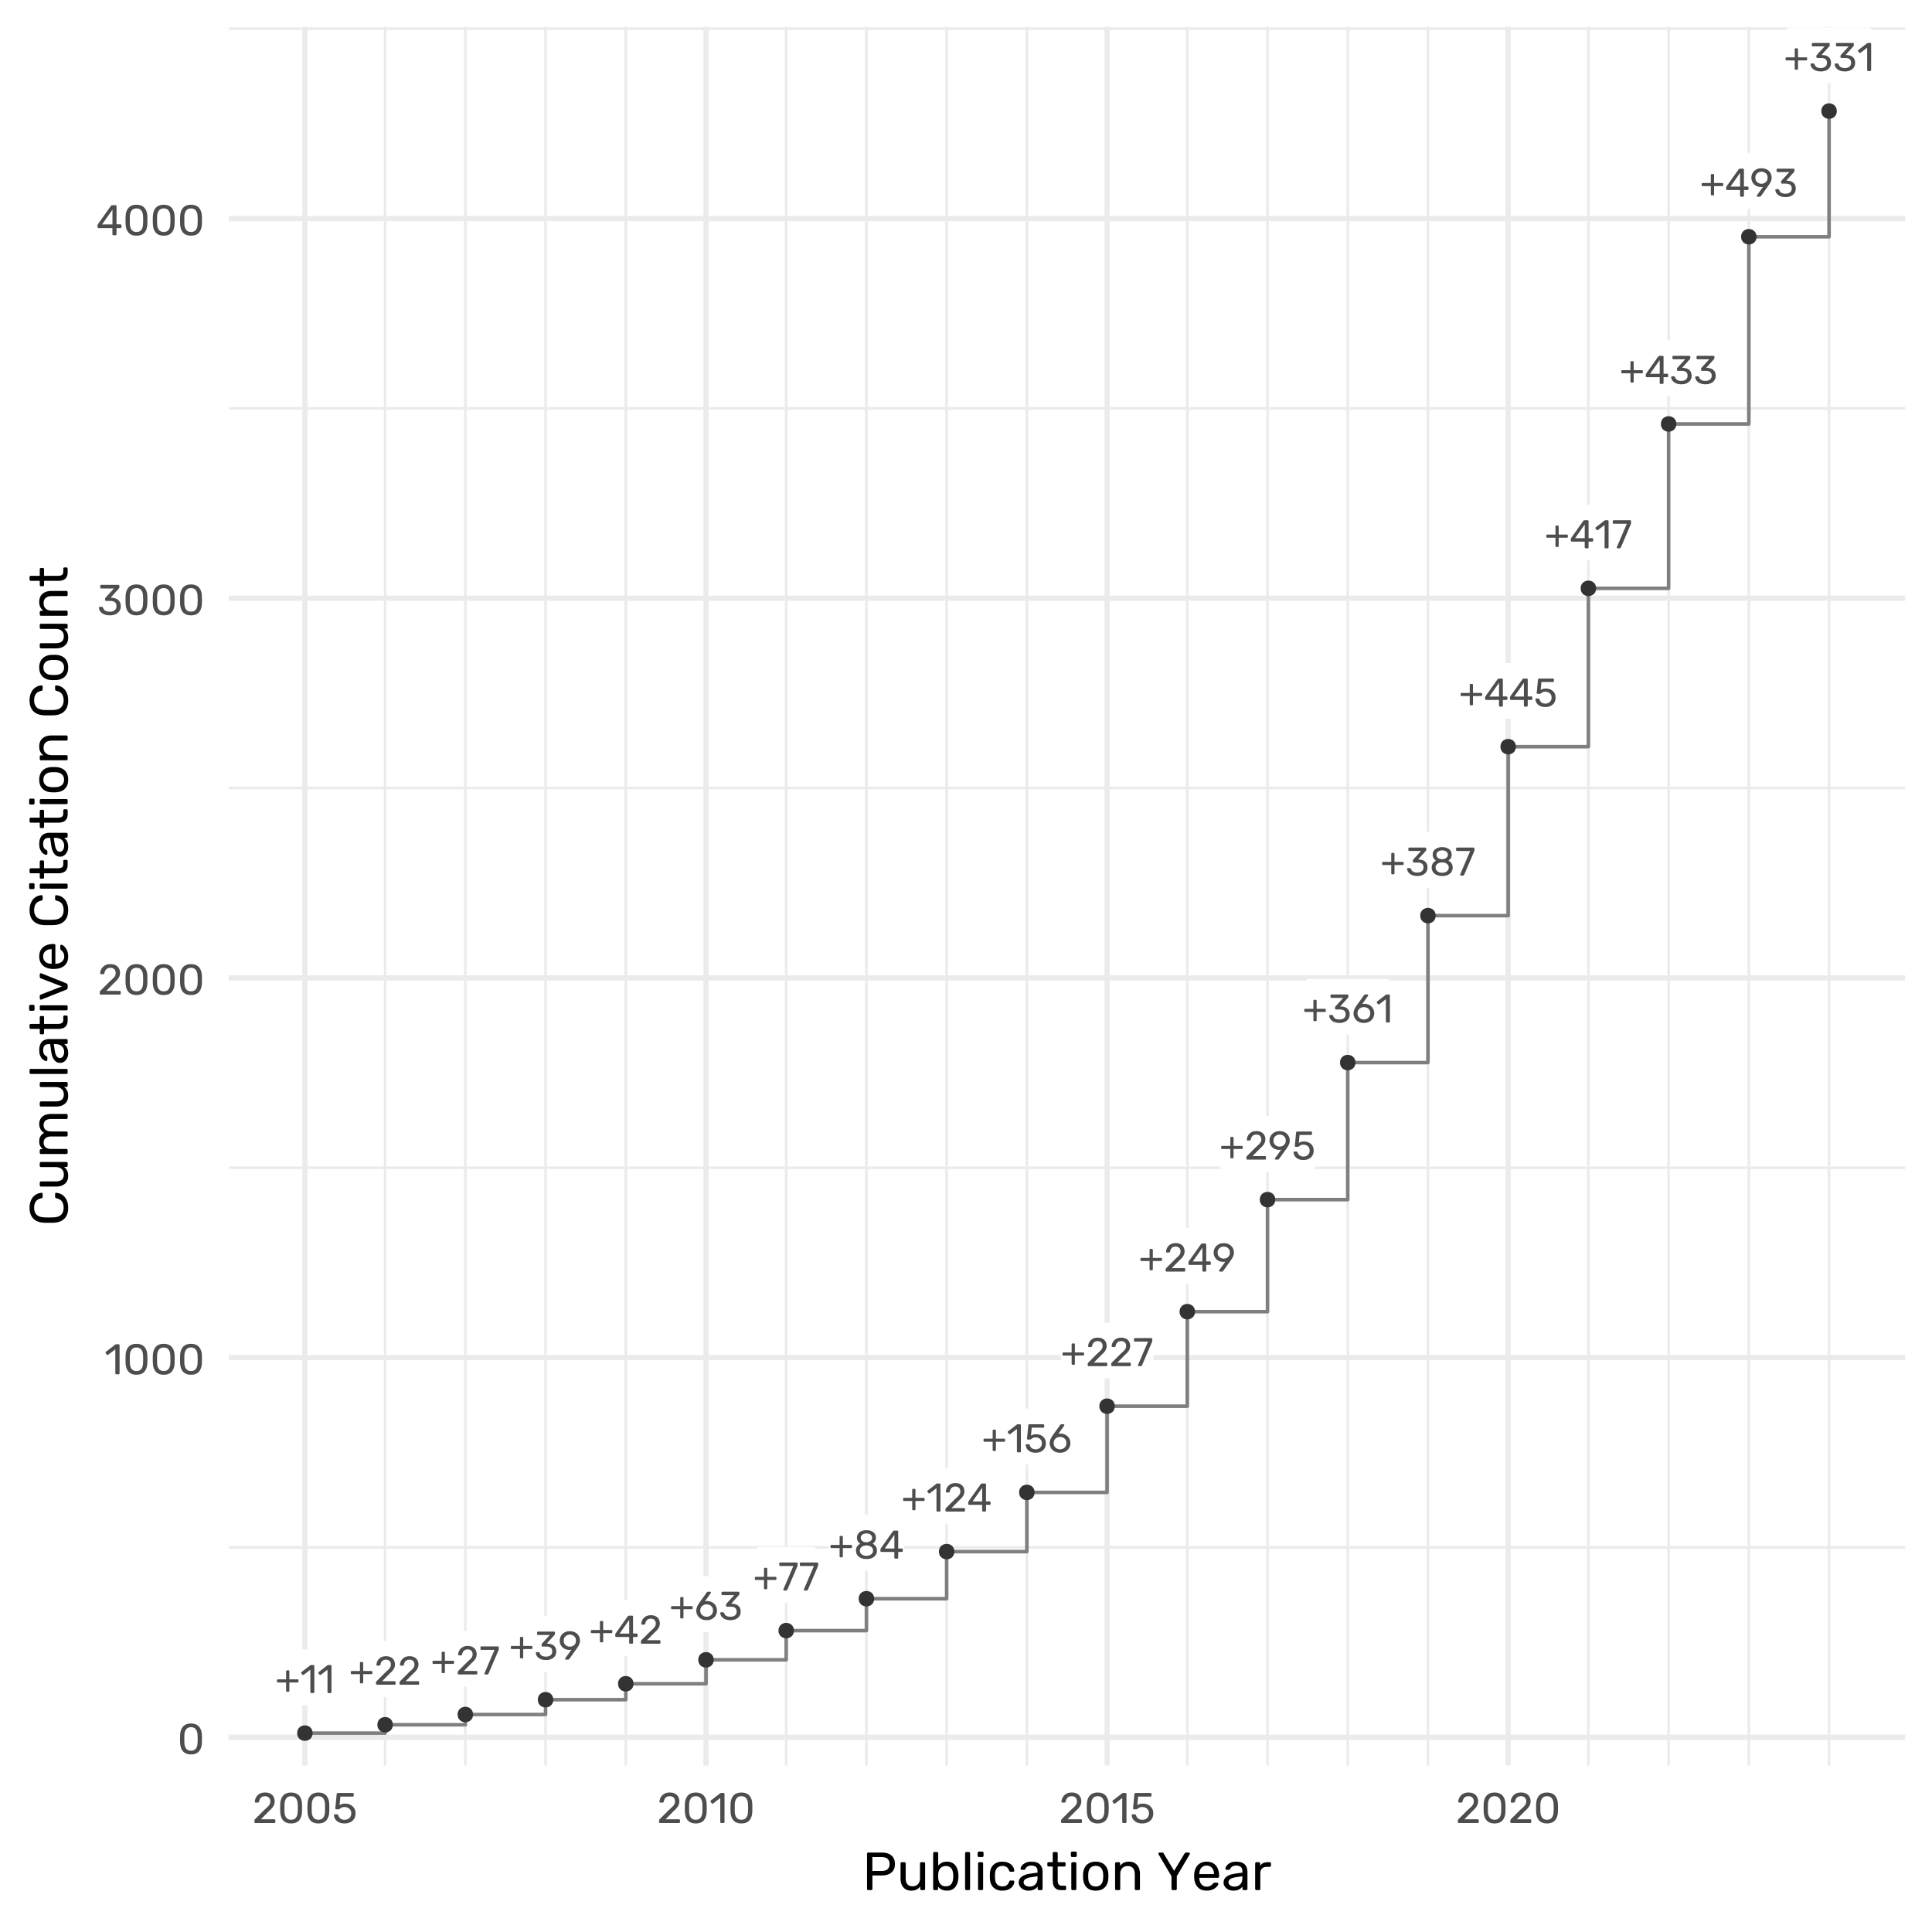 <?xml version="1.0" encoding="UTF-8"?>
<svg xmlns="http://www.w3.org/2000/svg" xmlns:xlink="http://www.w3.org/1999/xlink" width="576" height="576" viewBox="0 0 576 576">
<defs>
<g>
<g id="glyph-0-0">
<path d="M 3.5 -0.395 C 3.422 -0.395 3.355 -0.422 3.305 -0.473 C 3.254 -0.523 3.227 -0.59 3.227 -0.668 L 3.227 -3.156 L 0.777 -3.156 C 0.695 -3.156 0.633 -3.18 0.578 -3.234 C 0.527 -3.285 0.5 -3.352 0.5 -3.43 L 0.5 -3.812 C 0.5 -3.891 0.527 -3.957 0.578 -4.008 C 0.633 -4.062 0.695 -4.086 0.777 -4.086 L 3.227 -4.086 L 3.227 -6.5 C 3.227 -6.582 3.254 -6.645 3.305 -6.699 C 3.355 -6.75 3.422 -6.777 3.5 -6.777 L 3.918 -6.777 C 4 -6.777 4.066 -6.75 4.117 -6.699 C 4.168 -6.645 4.195 -6.582 4.195 -6.5 L 4.195 -4.086 L 6.656 -4.086 C 6.734 -4.086 6.801 -4.062 6.852 -4.008 C 6.906 -3.957 6.93 -3.891 6.93 -3.812 L 6.93 -3.43 C 6.93 -3.352 6.906 -3.285 6.852 -3.234 C 6.801 -3.18 6.734 -3.156 6.656 -3.156 L 4.195 -3.156 L 4.195 -0.668 C 4.195 -0.59 4.168 -0.523 4.117 -0.473 C 4.066 -0.422 4 -0.395 3.918 -0.395 Z M 3.5 -0.395 "/>
</g>
<g id="glyph-0-1">
<path d="M 3.297 0 C 3.219 0 3.152 -0.027 3.102 -0.078 C 3.051 -0.129 3.023 -0.195 3.023 -0.273 L 3.023 -6.969 L 1.039 -5.438 C 0.977 -5.391 0.91 -5.371 0.836 -5.379 C 0.766 -5.387 0.703 -5.422 0.656 -5.484 L 0.348 -5.879 C 0.297 -5.953 0.281 -6.023 0.293 -6.094 C 0.305 -6.168 0.344 -6.227 0.406 -6.273 L 3.012 -8.281 C 3.066 -8.32 3.117 -8.344 3.168 -8.352 C 3.215 -8.359 3.266 -8.363 3.32 -8.363 L 3.93 -8.363 C 4.012 -8.363 4.078 -8.34 4.129 -8.289 C 4.18 -8.234 4.207 -8.172 4.207 -8.09 L 4.207 -0.273 C 4.207 -0.195 4.18 -0.129 4.129 -0.078 C 4.078 -0.027 4.012 0 3.93 0 Z M 3.297 0 "/>
</g>
<g id="glyph-0-2">
<path d="M 0.859 0 C 0.781 0 0.715 -0.027 0.664 -0.078 C 0.613 -0.129 0.586 -0.195 0.586 -0.273 L 0.586 -0.656 C 0.586 -0.73 0.605 -0.809 0.645 -0.895 C 0.684 -0.984 0.766 -1.078 0.883 -1.184 L 3.418 -3.715 C 3.824 -4.059 4.145 -4.352 4.379 -4.594 C 4.613 -4.836 4.781 -5.07 4.883 -5.293 C 4.98 -5.516 5.031 -5.746 5.031 -5.988 C 5.031 -6.441 4.902 -6.801 4.648 -7.07 C 4.395 -7.336 4.016 -7.469 3.512 -7.469 C 3.195 -7.469 2.918 -7.402 2.688 -7.273 C 2.457 -7.141 2.277 -6.961 2.152 -6.734 C 2.023 -6.508 1.938 -6.25 1.887 -5.965 C 1.871 -5.859 1.832 -5.789 1.762 -5.746 C 1.695 -5.707 1.633 -5.688 1.578 -5.688 L 0.957 -5.688 C 0.883 -5.688 0.824 -5.711 0.777 -5.754 C 0.73 -5.797 0.703 -5.852 0.703 -5.914 C 0.715 -6.219 0.777 -6.523 0.895 -6.828 C 1.016 -7.137 1.191 -7.414 1.43 -7.668 C 1.664 -7.918 1.953 -8.117 2.301 -8.27 C 2.648 -8.422 3.051 -8.496 3.512 -8.496 C 4.145 -8.496 4.66 -8.383 5.062 -8.156 C 5.465 -7.93 5.762 -7.629 5.953 -7.254 C 6.141 -6.879 6.238 -6.469 6.238 -6.023 C 6.238 -5.672 6.18 -5.352 6.059 -5.062 C 5.938 -4.77 5.766 -4.488 5.539 -4.211 C 5.312 -3.938 5.031 -3.656 4.695 -3.371 L 2.402 -1.039 L 6.129 -1.039 C 6.219 -1.039 6.289 -1.016 6.34 -0.969 C 6.391 -0.922 6.418 -0.852 6.418 -0.766 L 6.418 -0.273 C 6.418 -0.195 6.391 -0.129 6.34 -0.078 C 6.289 -0.027 6.219 0 6.129 0 Z M 0.859 0 "/>
</g>
<g id="glyph-0-3">
<path d="M 1.781 0 C 1.707 0 1.652 -0.027 1.605 -0.078 C 1.562 -0.129 1.543 -0.191 1.543 -0.262 C 1.543 -0.285 1.551 -0.324 1.566 -0.371 L 4.543 -7.324 L 0.621 -7.324 C 0.543 -7.324 0.477 -7.352 0.426 -7.402 C 0.371 -7.453 0.348 -7.52 0.348 -7.602 L 0.348 -8.078 C 0.348 -8.164 0.371 -8.234 0.426 -8.289 C 0.477 -8.34 0.543 -8.363 0.621 -8.363 L 5.52 -8.363 C 5.617 -8.363 5.688 -8.34 5.734 -8.289 C 5.785 -8.234 5.809 -8.164 5.809 -8.078 L 5.809 -7.637 C 5.809 -7.531 5.801 -7.449 5.785 -7.387 C 5.77 -7.32 5.742 -7.25 5.711 -7.172 L 2.773 -0.297 C 2.742 -0.234 2.699 -0.168 2.648 -0.102 C 2.594 -0.035 2.52 0 2.426 0 Z M 1.781 0 "/>
</g>
<g id="glyph-0-4">
<path d="M 3.562 0.121 C 3.059 0.121 2.621 0.059 2.246 -0.066 C 1.871 -0.188 1.559 -0.355 1.301 -0.562 C 1.047 -0.77 0.855 -0.996 0.723 -1.25 C 0.59 -1.5 0.523 -1.754 0.516 -2.008 C 0.516 -2.078 0.539 -2.137 0.586 -2.18 C 0.633 -2.227 0.691 -2.246 0.766 -2.246 L 1.352 -2.246 C 1.422 -2.246 1.488 -2.23 1.547 -2.191 C 1.605 -2.156 1.652 -2.086 1.684 -1.984 C 1.766 -1.695 1.902 -1.473 2.098 -1.316 C 2.293 -1.156 2.52 -1.047 2.777 -0.984 C 3.039 -0.926 3.297 -0.895 3.562 -0.895 C 4.109 -0.895 4.559 -1.027 4.898 -1.289 C 5.242 -1.555 5.414 -1.941 5.414 -2.449 C 5.414 -2.969 5.258 -3.34 4.949 -3.562 C 4.637 -3.785 4.207 -3.895 3.656 -3.895 L 2.52 -3.895 C 2.441 -3.895 2.375 -3.918 2.324 -3.969 C 2.273 -4.016 2.246 -4.082 2.246 -4.172 L 2.246 -4.492 C 2.246 -4.566 2.262 -4.625 2.289 -4.68 C 2.316 -4.73 2.348 -4.777 2.379 -4.816 L 4.695 -7.348 L 1.172 -7.348 C 1.09 -7.348 1.027 -7.375 0.973 -7.422 C 0.922 -7.469 0.895 -7.535 0.895 -7.625 L 0.895 -8.078 C 0.895 -8.164 0.922 -8.234 0.973 -8.289 C 1.027 -8.34 1.09 -8.363 1.172 -8.363 L 5.938 -8.363 C 6.027 -8.363 6.098 -8.34 6.148 -8.289 C 6.199 -8.234 6.227 -8.164 6.227 -8.078 L 6.227 -7.648 C 6.227 -7.594 6.211 -7.543 6.184 -7.5 C 6.156 -7.453 6.125 -7.414 6.094 -7.375 L 3.789 -4.805 L 3.98 -4.793 C 4.504 -4.777 4.965 -4.68 5.359 -4.504 C 5.754 -4.328 6.062 -4.07 6.281 -3.723 C 6.5 -3.375 6.609 -2.941 6.609 -2.414 C 6.609 -1.879 6.477 -1.426 6.215 -1.051 C 5.953 -0.676 5.59 -0.387 5.133 -0.184 C 4.676 0.02 4.152 0.121 3.562 0.121 Z M 3.562 0.121 "/>
</g>
<g id="glyph-0-5">
<path d="M 2.305 0 C 2.234 0 2.176 -0.027 2.133 -0.078 C 2.09 -0.129 2.066 -0.191 2.066 -0.262 C 2.066 -0.305 2.074 -0.336 2.086 -0.359 C 2.098 -0.383 2.105 -0.402 2.113 -0.418 L 3.945 -2.965 C 3.746 -2.914 3.527 -2.891 3.297 -2.891 C 2.859 -2.898 2.465 -2.98 2.109 -3.133 C 1.754 -3.281 1.453 -3.488 1.207 -3.746 C 0.961 -4.004 0.773 -4.297 0.645 -4.625 C 0.52 -4.953 0.453 -5.293 0.453 -5.652 C 0.453 -6.004 0.516 -6.344 0.641 -6.68 C 0.762 -7.016 0.949 -7.316 1.199 -7.59 C 1.453 -7.859 1.766 -8.078 2.145 -8.238 C 2.523 -8.402 2.965 -8.484 3.465 -8.484 C 3.969 -8.484 4.406 -8.406 4.785 -8.25 C 5.164 -8.098 5.484 -7.887 5.742 -7.617 C 6 -7.352 6.191 -7.051 6.316 -6.715 C 6.438 -6.383 6.5 -6.035 6.5 -5.676 C 6.5 -5.352 6.453 -5.051 6.359 -4.781 C 6.262 -4.508 6.148 -4.266 6.016 -4.051 C 5.887 -3.836 5.762 -3.637 5.641 -3.453 L 3.336 -0.238 C 3.301 -0.199 3.258 -0.148 3.203 -0.09 C 3.148 -0.031 3.062 0 2.953 0 L 2.305 0 M 3.465 -3.859 C 3.801 -3.859 4.109 -3.934 4.391 -4.082 C 4.676 -4.227 4.898 -4.434 5.066 -4.703 C 5.234 -4.969 5.316 -5.289 5.316 -5.664 C 5.316 -6.039 5.234 -6.359 5.066 -6.625 C 4.898 -6.895 4.676 -7.102 4.391 -7.246 C 4.109 -7.395 3.801 -7.469 3.465 -7.469 C 3.141 -7.469 2.836 -7.395 2.559 -7.246 C 2.277 -7.102 2.055 -6.895 1.887 -6.625 C 1.723 -6.359 1.637 -6.039 1.637 -5.664 C 1.637 -5.289 1.723 -4.969 1.887 -4.703 C 2.055 -4.434 2.277 -4.227 2.559 -4.082 C 2.836 -3.934 3.141 -3.859 3.465 -3.859 Z M 3.465 -3.859 "/>
</g>
<g id="glyph-0-6">
<path d="M 4.793 0 C 4.711 0 4.648 -0.027 4.594 -0.078 C 4.543 -0.129 4.516 -0.195 4.516 -0.273 L 4.516 -1.996 L 0.645 -1.996 C 0.566 -1.996 0.5 -2.023 0.449 -2.074 C 0.395 -2.125 0.371 -2.191 0.371 -2.27 L 0.371 -2.75 C 0.371 -2.781 0.379 -2.832 0.398 -2.898 C 0.422 -2.965 0.453 -3.035 0.5 -3.105 L 4.086 -8.16 C 4.184 -8.297 4.328 -8.363 4.527 -8.363 L 5.391 -8.363 C 5.469 -8.363 5.535 -8.34 5.586 -8.289 C 5.637 -8.234 5.664 -8.172 5.664 -8.09 L 5.664 -3.035 L 6.738 -3.035 C 6.828 -3.035 6.898 -3.008 6.949 -2.957 C 7 -2.906 7.027 -2.84 7.027 -2.762 L 7.027 -2.27 C 7.027 -2.191 7 -2.125 6.949 -2.074 C 6.898 -2.023 6.832 -1.996 6.75 -1.996 L 5.664 -1.996 L 5.664 -0.273 C 5.664 -0.195 5.637 -0.129 5.586 -0.078 C 5.535 -0.027 5.469 0 5.391 0 L 4.793 0 M 1.648 -3.012 L 4.527 -3.012 L 4.527 -7.109 Z M 1.648 -3.012 "/>
</g>
<g id="glyph-0-7">
<path d="M 3.68 0.121 C 3.02 0.121 2.457 -0.016 1.996 -0.281 C 1.535 -0.547 1.18 -0.898 0.938 -1.332 C 0.695 -1.766 0.574 -2.238 0.574 -2.75 C 0.574 -2.988 0.602 -3.215 0.664 -3.438 C 0.723 -3.656 0.797 -3.863 0.891 -4.059 C 0.98 -4.254 1.074 -4.426 1.164 -4.582 C 1.258 -4.738 1.34 -4.863 1.41 -4.961 L 3.68 -8.125 C 3.719 -8.164 3.77 -8.215 3.824 -8.277 C 3.879 -8.336 3.965 -8.363 4.074 -8.363 L 4.707 -8.363 C 4.781 -8.363 4.836 -8.34 4.883 -8.289 C 4.926 -8.234 4.949 -8.176 4.949 -8.102 C 4.949 -8.07 4.945 -8.039 4.934 -8.012 C 4.926 -7.984 4.914 -7.961 4.898 -7.945 L 3.156 -5.508 C 3.25 -5.539 3.363 -5.562 3.488 -5.574 C 3.617 -5.586 3.734 -5.594 3.836 -5.594 C 4.273 -5.586 4.672 -5.504 5.031 -5.355 C 5.391 -5.203 5.699 -4.996 5.957 -4.738 C 6.215 -4.48 6.414 -4.18 6.547 -3.844 C 6.684 -3.504 6.75 -3.145 6.75 -2.762 C 6.75 -2.258 6.633 -1.789 6.395 -1.352 C 6.156 -0.914 5.805 -0.559 5.348 -0.285 C 4.891 -0.016 4.332 0.121 3.68 0.121 M 3.668 -0.895 C 4.004 -0.895 4.312 -0.969 4.602 -1.113 C 4.887 -1.254 5.121 -1.465 5.301 -1.738 C 5.48 -2.012 5.57 -2.355 5.57 -2.762 C 5.57 -3.16 5.48 -3.496 5.305 -3.77 C 5.129 -4.047 4.898 -4.254 4.605 -4.391 C 4.316 -4.531 4.004 -4.602 3.668 -4.602 C 3.336 -4.602 3.023 -4.531 2.738 -4.391 C 2.449 -4.254 2.215 -4.047 2.039 -3.77 C 1.859 -3.496 1.77 -3.16 1.77 -2.762 C 1.77 -2.355 1.859 -2.012 2.039 -1.738 C 2.215 -1.465 2.449 -1.254 2.738 -1.113 C 3.023 -0.969 3.336 -0.895 3.668 -0.895 Z M 3.668 -0.895 "/>
</g>
<g id="glyph-0-8">
<path d="M 3.801 0.121 C 3.34 0.121 2.914 0.062 2.527 -0.055 C 2.141 -0.168 1.809 -0.34 1.535 -0.562 C 1.262 -0.785 1.047 -1.051 0.895 -1.355 C 0.746 -1.664 0.668 -2.012 0.668 -2.402 C 0.668 -2.887 0.785 -3.305 1.023 -3.656 C 1.258 -4.008 1.57 -4.273 1.961 -4.457 C 1.648 -4.641 1.406 -4.879 1.23 -5.176 C 1.055 -5.469 0.969 -5.82 0.969 -6.227 C 0.969 -6.703 1.086 -7.109 1.32 -7.438 C 1.555 -7.77 1.887 -8.027 2.312 -8.211 C 2.738 -8.395 3.234 -8.484 3.801 -8.484 C 4.359 -8.484 4.852 -8.395 5.277 -8.215 C 5.703 -8.035 6.031 -7.781 6.27 -7.445 C 6.504 -7.109 6.621 -6.707 6.621 -6.238 C 6.621 -5.832 6.531 -5.48 6.359 -5.18 C 6.184 -4.883 5.941 -4.641 5.641 -4.457 C 6.031 -4.273 6.344 -4.008 6.578 -3.656 C 6.812 -3.305 6.93 -2.887 6.93 -2.402 C 6.93 -1.883 6.801 -1.438 6.535 -1.059 C 6.273 -0.68 5.906 -0.387 5.438 -0.184 C 4.969 0.02 4.422 0.121 3.801 0.121 M 3.801 -0.836 C 4.168 -0.836 4.496 -0.898 4.793 -1.027 C 5.086 -1.156 5.32 -1.336 5.496 -1.57 C 5.672 -1.805 5.762 -2.082 5.762 -2.402 C 5.762 -2.73 5.672 -3.004 5.496 -3.234 C 5.32 -3.461 5.086 -3.637 4.793 -3.758 C 4.496 -3.883 4.168 -3.945 3.801 -3.945 C 3.434 -3.945 3.102 -3.883 2.801 -3.758 C 2.504 -3.637 2.266 -3.461 2.09 -3.234 C 1.914 -3.004 1.828 -2.73 1.828 -2.402 C 1.828 -2.082 1.914 -1.805 2.09 -1.57 C 2.266 -1.336 2.504 -1.156 2.801 -1.027 C 3.102 -0.898 3.434 -0.836 3.801 -0.836 M 3.801 -4.887 C 4.102 -4.887 4.383 -4.945 4.645 -5.055 C 4.902 -5.168 5.109 -5.316 5.266 -5.508 C 5.418 -5.699 5.496 -5.93 5.496 -6.203 C 5.496 -6.473 5.422 -6.707 5.277 -6.906 C 5.129 -7.105 4.926 -7.258 4.668 -7.367 C 4.406 -7.477 4.117 -7.527 3.801 -7.527 C 3.48 -7.527 3.191 -7.477 2.934 -7.367 C 2.676 -7.258 2.469 -7.105 2.316 -6.906 C 2.168 -6.707 2.09 -6.473 2.09 -6.203 C 2.09 -5.922 2.168 -5.688 2.316 -5.492 C 2.469 -5.297 2.676 -5.148 2.934 -5.043 C 3.191 -4.938 3.48 -4.887 3.801 -4.887 Z M 3.801 -4.887 "/>
</g>
<g id="glyph-0-9">
<path d="M 3.488 0.121 C 2.859 0.121 2.328 0.012 1.895 -0.211 C 1.461 -0.43 1.129 -0.715 0.902 -1.062 C 0.676 -1.414 0.555 -1.785 0.539 -2.176 C 0.531 -2.246 0.551 -2.305 0.598 -2.348 C 0.645 -2.391 0.703 -2.414 0.777 -2.414 L 1.422 -2.414 C 1.492 -2.414 1.559 -2.395 1.613 -2.359 C 1.668 -2.324 1.711 -2.254 1.746 -2.152 C 1.824 -1.855 1.953 -1.617 2.133 -1.43 C 2.312 -1.242 2.52 -1.105 2.754 -1.023 C 2.988 -0.938 3.234 -0.895 3.488 -0.895 C 3.832 -0.895 4.145 -0.965 4.426 -1.105 C 4.711 -1.246 4.934 -1.453 5.102 -1.727 C 5.27 -2 5.355 -2.336 5.355 -2.727 C 5.355 -3.082 5.273 -3.391 5.109 -3.652 C 4.945 -3.91 4.723 -4.109 4.441 -4.25 C 4.156 -4.387 3.84 -4.457 3.488 -4.457 C 3.227 -4.457 3.012 -4.426 2.844 -4.363 C 2.676 -4.297 2.535 -4.223 2.418 -4.133 C 2.305 -4.047 2.199 -3.973 2.109 -3.906 C 2.02 -3.844 1.914 -3.812 1.805 -3.812 L 1.184 -3.812 C 1.113 -3.812 1.047 -3.84 0.992 -3.891 C 0.938 -3.941 0.914 -4.004 0.922 -4.074 L 1.301 -8.066 C 1.309 -8.16 1.34 -8.234 1.391 -8.289 C 1.445 -8.34 1.516 -8.363 1.602 -8.363 L 5.773 -8.363 C 5.852 -8.363 5.918 -8.34 5.969 -8.289 C 6.02 -8.234 6.047 -8.172 6.047 -8.09 L 6.047 -7.625 C 6.047 -7.535 6.02 -7.469 5.969 -7.422 C 5.918 -7.375 5.852 -7.348 5.773 -7.348 L 2.332 -7.348 L 2.102 -4.996 C 2.223 -5.066 2.402 -5.152 2.648 -5.254 C 2.891 -5.352 3.227 -5.402 3.656 -5.402 C 4.055 -5.402 4.426 -5.34 4.773 -5.223 C 5.121 -5.102 5.426 -4.926 5.695 -4.695 C 5.961 -4.465 6.172 -4.184 6.32 -3.855 C 6.473 -3.523 6.547 -3.145 6.547 -2.711 C 6.547 -2.105 6.418 -1.594 6.156 -1.172 C 5.891 -0.75 5.527 -0.43 5.066 -0.211 C 4.605 0.012 4.078 0.121 3.488 0.121 Z M 3.488 0.121 "/>
</g>
<g id="glyph-1-0">
<path d="M 4.059 0.129 C 3.469 0.129 2.973 0.035 2.566 -0.148 C 2.16 -0.332 1.832 -0.586 1.574 -0.91 C 1.32 -1.234 1.133 -1.605 1.02 -2.023 C 0.902 -2.441 0.836 -2.883 0.82 -3.355 C 0.812 -3.586 0.805 -3.828 0.801 -4.082 C 0.797 -4.34 0.797 -4.598 0.801 -4.863 C 0.805 -5.129 0.812 -5.379 0.82 -5.621 C 0.828 -6.09 0.895 -6.531 1.02 -6.949 C 1.141 -7.367 1.332 -7.738 1.586 -8.059 C 1.844 -8.379 2.176 -8.629 2.578 -8.812 C 2.984 -8.996 3.477 -9.09 4.059 -9.09 C 4.645 -9.09 5.145 -8.996 5.547 -8.812 C 5.953 -8.629 6.285 -8.379 6.539 -8.059 C 6.797 -7.738 6.988 -7.367 7.109 -6.949 C 7.234 -6.531 7.301 -6.09 7.309 -5.621 C 7.316 -5.379 7.324 -5.129 7.328 -4.863 C 7.332 -4.598 7.332 -4.34 7.328 -4.082 C 7.324 -3.828 7.316 -3.586 7.309 -3.355 C 7.301 -2.883 7.234 -2.441 7.109 -2.023 C 6.988 -1.605 6.801 -1.234 6.547 -0.91 C 6.297 -0.586 5.969 -0.332 5.562 -0.148 C 5.156 0.035 4.656 0.129 4.059 0.129 M 4.059 -0.973 C 4.723 -0.973 5.215 -1.191 5.535 -1.625 C 5.855 -2.062 6.02 -2.656 6.027 -3.418 C 6.047 -3.664 6.055 -3.906 6.055 -4.141 C 6.055 -4.375 6.055 -4.609 6.055 -4.844 C 6.055 -5.078 6.047 -5.312 6.027 -5.543 C 6.02 -6.285 5.855 -6.879 5.535 -7.328 C 5.215 -7.777 4.723 -8 4.059 -8 C 3.402 -8 2.91 -7.777 2.594 -7.328 C 2.273 -6.879 2.102 -6.285 2.086 -5.543 C 2.086 -5.312 2.086 -5.078 2.078 -4.844 C 2.074 -4.609 2.074 -4.375 2.078 -4.141 C 2.086 -3.906 2.086 -3.664 2.086 -3.418 C 2.102 -2.656 2.273 -2.062 2.598 -1.625 C 2.922 -1.191 3.41 -0.973 4.059 -0.973 Z M 4.059 -0.973 "/>
</g>
<g id="glyph-1-1">
<path d="M 3.531 0 C 3.449 0 3.379 -0.027 3.32 -0.082 C 3.266 -0.137 3.238 -0.211 3.238 -0.293 L 3.238 -7.461 L 1.113 -5.824 C 1.047 -5.773 0.973 -5.75 0.895 -5.762 C 0.82 -5.77 0.754 -5.809 0.703 -5.875 L 0.371 -6.297 C 0.32 -6.375 0.301 -6.453 0.312 -6.527 C 0.328 -6.605 0.367 -6.668 0.434 -6.719 L 3.227 -8.871 C 3.285 -8.914 3.34 -8.938 3.391 -8.945 C 3.441 -8.957 3.5 -8.961 3.559 -8.961 L 4.211 -8.961 C 4.297 -8.961 4.367 -8.934 4.422 -8.875 C 4.477 -8.82 4.504 -8.75 4.504 -8.664 L 4.504 -0.293 C 4.504 -0.211 4.477 -0.137 4.422 -0.082 C 4.367 -0.027 4.297 0 4.211 0 Z M 3.531 0 "/>
</g>
<g id="glyph-1-2">
<path d="M 0.922 0 C 0.836 0 0.766 -0.027 0.711 -0.082 C 0.656 -0.137 0.629 -0.211 0.629 -0.293 L 0.629 -0.703 C 0.629 -0.781 0.648 -0.867 0.691 -0.961 C 0.734 -1.055 0.82 -1.156 0.945 -1.266 L 3.66 -3.98 C 4.098 -4.348 4.441 -4.66 4.691 -4.922 C 4.941 -5.184 5.121 -5.43 5.23 -5.672 C 5.336 -5.91 5.391 -6.156 5.391 -6.414 C 5.391 -6.898 5.254 -7.285 4.98 -7.57 C 4.707 -7.855 4.301 -8 3.762 -8 C 3.422 -8 3.129 -7.93 2.879 -7.789 C 2.633 -7.648 2.441 -7.457 2.305 -7.211 C 2.168 -6.969 2.074 -6.695 2.023 -6.387 C 2.004 -6.277 1.961 -6.199 1.887 -6.156 C 1.816 -6.113 1.75 -6.094 1.691 -6.094 L 1.023 -6.094 C 0.945 -6.094 0.883 -6.117 0.832 -6.164 C 0.781 -6.211 0.754 -6.27 0.754 -6.336 C 0.766 -6.66 0.832 -6.988 0.961 -7.316 C 1.09 -7.645 1.277 -7.941 1.531 -8.211 C 1.781 -8.48 2.094 -8.695 2.465 -8.859 C 2.836 -9.02 3.27 -9.102 3.762 -9.102 C 4.438 -9.102 4.988 -8.98 5.422 -8.734 C 5.852 -8.492 6.168 -8.172 6.375 -7.77 C 6.578 -7.367 6.68 -6.93 6.68 -6.453 C 6.68 -6.074 6.617 -5.73 6.488 -5.422 C 6.363 -5.109 6.176 -4.805 5.934 -4.512 C 5.691 -4.219 5.391 -3.918 5.031 -3.609 L 2.574 -1.113 L 6.566 -1.113 C 6.66 -1.113 6.734 -1.09 6.789 -1.035 C 6.848 -0.984 6.875 -0.914 6.875 -0.82 L 6.875 -0.293 C 6.875 -0.211 6.848 -0.137 6.789 -0.082 C 6.734 -0.027 6.66 0 6.566 0 Z M 0.922 0 "/>
</g>
<g id="glyph-1-3">
<path d="M 3.812 0.129 C 3.277 0.129 2.809 0.062 2.406 -0.07 C 2.004 -0.203 1.668 -0.379 1.395 -0.602 C 1.121 -0.824 0.914 -1.07 0.773 -1.336 C 0.633 -1.605 0.559 -1.879 0.551 -2.152 C 0.551 -2.227 0.574 -2.289 0.629 -2.336 C 0.68 -2.383 0.742 -2.406 0.82 -2.406 L 1.445 -2.406 C 1.523 -2.406 1.594 -2.387 1.656 -2.348 C 1.723 -2.309 1.77 -2.234 1.805 -2.125 C 1.891 -1.816 2.039 -1.578 2.246 -1.406 C 2.457 -1.238 2.699 -1.121 2.977 -1.055 C 3.254 -0.992 3.531 -0.961 3.812 -0.961 C 4.402 -0.961 4.883 -1.102 5.246 -1.383 C 5.613 -1.664 5.797 -2.078 5.797 -2.625 C 5.797 -3.18 5.633 -3.574 5.301 -3.812 C 4.965 -4.055 4.504 -4.172 3.918 -4.172 L 2.699 -4.172 C 2.617 -4.172 2.547 -4.199 2.488 -4.25 C 2.434 -4.301 2.406 -4.375 2.406 -4.469 L 2.406 -4.812 C 2.406 -4.891 2.422 -4.957 2.453 -5.012 C 2.48 -5.066 2.512 -5.117 2.547 -5.16 L 5.031 -7.871 L 1.254 -7.871 C 1.168 -7.871 1.098 -7.898 1.043 -7.949 C 0.988 -8 0.961 -8.074 0.961 -8.168 L 0.961 -8.652 C 0.961 -8.746 0.988 -8.82 1.043 -8.875 C 1.098 -8.934 1.168 -8.961 1.254 -8.961 L 6.363 -8.961 C 6.457 -8.961 6.531 -8.934 6.586 -8.875 C 6.641 -8.82 6.668 -8.746 6.668 -8.652 L 6.668 -8.191 C 6.668 -8.133 6.652 -8.078 6.625 -8.031 C 6.594 -7.984 6.562 -7.941 6.527 -7.898 L 4.059 -5.145 L 4.262 -5.133 C 4.824 -5.117 5.32 -5.012 5.742 -4.824 C 6.164 -4.637 6.492 -4.359 6.727 -3.988 C 6.961 -3.617 7.078 -3.148 7.078 -2.586 C 7.078 -2.016 6.938 -1.527 6.656 -1.125 C 6.375 -0.727 5.988 -0.414 5.496 -0.199 C 5.008 0.02 4.445 0.129 3.812 0.129 Z M 3.812 0.129 "/>
</g>
<g id="glyph-1-4">
<path d="M 5.133 0 C 5.047 0 4.977 -0.027 4.922 -0.082 C 4.867 -0.137 4.84 -0.211 4.84 -0.293 L 4.84 -2.137 L 0.691 -2.137 C 0.605 -2.137 0.535 -2.164 0.48 -2.223 C 0.426 -2.277 0.398 -2.348 0.398 -2.434 L 0.398 -2.945 C 0.398 -2.977 0.406 -3.031 0.43 -3.105 C 0.449 -3.176 0.488 -3.25 0.539 -3.328 L 4.379 -8.742 C 4.48 -8.887 4.637 -8.961 4.852 -8.961 L 5.773 -8.961 C 5.859 -8.961 5.93 -8.934 5.984 -8.875 C 6.039 -8.82 6.066 -8.75 6.066 -8.664 L 6.066 -3.25 L 7.219 -3.25 C 7.312 -3.25 7.387 -3.223 7.441 -3.168 C 7.5 -3.113 7.527 -3.043 7.527 -2.957 L 7.527 -2.434 C 7.527 -2.348 7.5 -2.277 7.441 -2.223 C 7.387 -2.164 7.316 -2.137 7.23 -2.137 L 6.066 -2.137 L 6.066 -0.293 C 6.066 -0.211 6.039 -0.137 5.984 -0.082 C 5.93 -0.027 5.859 0 5.773 0 L 5.133 0 M 1.766 -3.227 L 4.852 -3.227 L 4.852 -7.617 Z M 1.766 -3.227 "/>
</g>
<g id="glyph-1-5">
<path d="M 3.738 0.129 C 3.062 0.129 2.492 0.012 2.027 -0.223 C 1.562 -0.457 1.211 -0.766 0.965 -1.141 C 0.723 -1.516 0.594 -1.91 0.574 -2.328 C 0.566 -2.406 0.59 -2.469 0.641 -2.516 C 0.691 -2.562 0.754 -2.586 0.832 -2.586 L 1.523 -2.586 C 1.602 -2.586 1.668 -2.566 1.727 -2.527 C 1.789 -2.488 1.836 -2.414 1.867 -2.305 C 1.953 -1.988 2.094 -1.73 2.285 -1.531 C 2.477 -1.328 2.699 -1.184 2.949 -1.094 C 3.203 -1.004 3.465 -0.961 3.738 -0.961 C 4.105 -0.961 4.441 -1.035 4.742 -1.184 C 5.047 -1.332 5.285 -1.555 5.465 -1.848 C 5.645 -2.145 5.734 -2.5 5.734 -2.918 C 5.734 -3.301 5.648 -3.633 5.473 -3.91 C 5.297 -4.188 5.059 -4.402 4.754 -4.551 C 4.453 -4.699 4.113 -4.773 3.738 -4.773 C 3.457 -4.773 3.227 -4.742 3.047 -4.672 C 2.867 -4.605 2.715 -4.523 2.594 -4.43 C 2.469 -4.336 2.355 -4.254 2.258 -4.188 C 2.16 -4.117 2.051 -4.082 1.934 -4.082 L 1.266 -4.082 C 1.191 -4.082 1.121 -4.109 1.062 -4.168 C 1.004 -4.223 0.977 -4.289 0.984 -4.363 L 1.395 -8.641 C 1.402 -8.742 1.438 -8.82 1.492 -8.875 C 1.547 -8.934 1.621 -8.961 1.715 -8.961 L 6.184 -8.961 C 6.27 -8.961 6.34 -8.934 6.395 -8.875 C 6.449 -8.82 6.477 -8.75 6.477 -8.664 L 6.477 -8.168 C 6.477 -8.074 6.449 -8 6.395 -7.949 C 6.34 -7.898 6.27 -7.871 6.184 -7.871 L 2.496 -7.871 L 2.254 -5.352 C 2.379 -5.426 2.574 -5.52 2.836 -5.625 C 3.094 -5.73 3.457 -5.785 3.918 -5.785 C 4.344 -5.785 4.742 -5.723 5.113 -5.594 C 5.484 -5.465 5.812 -5.277 6.098 -5.031 C 6.387 -4.781 6.609 -4.48 6.77 -4.129 C 6.934 -3.773 7.016 -3.367 7.016 -2.906 C 7.016 -2.258 6.875 -1.707 6.594 -1.254 C 6.309 -0.801 5.922 -0.457 5.426 -0.223 C 4.934 0.012 4.367 0.129 3.738 0.129 Z M 3.738 0.129 "/>
</g>
<g id="glyph-2-0">
<path d="M 1.762 0 C 1.645 0 1.551 -0.035 1.488 -0.105 C 1.426 -0.172 1.391 -0.262 1.391 -0.367 L 1.391 -10.816 C 1.391 -10.934 1.426 -11.027 1.488 -11.098 C 1.551 -11.164 1.645 -11.199 1.762 -11.199 L 5.824 -11.199 C 6.613 -11.199 7.297 -11.07 7.879 -10.816 C 8.461 -10.559 8.91 -10.18 9.23 -9.672 C 9.551 -9.164 9.711 -8.535 9.711 -7.777 C 9.711 -7.02 9.551 -6.391 9.23 -5.887 C 8.91 -5.387 8.461 -5.008 7.879 -4.754 C 7.297 -4.496 6.613 -4.367 5.824 -4.367 L 2.992 -4.367 L 2.992 -0.367 C 2.992 -0.262 2.957 -0.172 2.887 -0.105 C 2.82 -0.035 2.727 0 2.609 0 L 1.762 0 M 2.977 -5.711 L 5.742 -5.711 C 6.535 -5.711 7.125 -5.887 7.52 -6.238 C 7.914 -6.594 8.113 -7.105 8.113 -7.777 C 8.113 -8.438 7.922 -8.949 7.535 -9.312 C 7.152 -9.676 6.555 -9.855 5.742 -9.855 L 2.977 -9.855 Z M 2.977 -5.711 "/>
</g>
<g id="glyph-2-1">
<path d="M 4.289 0.16 C 3.605 0.16 3.027 0.008 2.551 -0.297 C 2.078 -0.602 1.719 -1.023 1.473 -1.566 C 1.227 -2.113 1.105 -2.734 1.105 -3.441 L 1.105 -7.953 C 1.105 -8.059 1.137 -8.148 1.207 -8.215 C 1.277 -8.285 1.367 -8.32 1.473 -8.32 L 2.273 -8.32 C 2.379 -8.32 2.465 -8.285 2.535 -8.215 C 2.605 -8.148 2.641 -8.059 2.641 -7.953 L 2.641 -3.52 C 2.641 -1.93 3.332 -1.137 4.719 -1.137 C 5.383 -1.137 5.91 -1.348 6.312 -1.77 C 6.711 -2.188 6.91 -2.773 6.91 -3.52 L 6.91 -7.953 C 6.91 -8.059 6.945 -8.148 7.016 -8.215 C 7.086 -8.285 7.172 -8.32 7.281 -8.32 L 8.078 -8.32 C 8.188 -8.32 8.273 -8.285 8.336 -8.215 C 8.398 -8.148 8.434 -8.059 8.434 -7.953 L 8.434 -0.367 C 8.434 -0.262 8.398 -0.172 8.336 -0.105 C 8.273 -0.035 8.188 0 8.078 0 L 7.328 0 C 7.223 0 7.133 -0.035 7.062 -0.105 C 6.996 -0.172 6.961 -0.262 6.961 -0.367 L 6.961 -1.07 C 6.672 -0.699 6.324 -0.398 5.91 -0.176 C 5.5 0.047 4.961 0.16 4.289 0.16 Z M 4.289 0.16 "/>
</g>
<g id="glyph-2-2">
<path d="M 5.297 0.16 C 4.656 0.16 4.121 0.047 3.695 -0.184 C 3.27 -0.414 2.93 -0.699 2.672 -1.039 L 2.672 -0.367 C 2.672 -0.262 2.637 -0.172 2.566 -0.105 C 2.5 -0.035 2.41 0 2.305 0 L 1.566 0 C 1.461 0 1.375 -0.035 1.305 -0.105 C 1.234 -0.172 1.199 -0.262 1.199 -0.367 L 1.199 -10.992 C 1.199 -11.098 1.234 -11.188 1.305 -11.258 C 1.375 -11.324 1.461 -11.359 1.566 -11.359 L 2.352 -11.359 C 2.457 -11.359 2.543 -11.324 2.609 -11.258 C 2.672 -11.188 2.703 -11.098 2.703 -10.992 L 2.703 -7.312 C 2.969 -7.645 3.316 -7.922 3.734 -8.145 C 4.156 -8.367 4.676 -8.48 5.297 -8.48 C 5.895 -8.48 6.402 -8.375 6.824 -8.168 C 7.246 -7.961 7.594 -7.676 7.863 -7.312 C 8.137 -6.949 8.34 -6.539 8.48 -6.078 C 8.617 -5.621 8.699 -5.141 8.719 -4.641 C 8.73 -4.469 8.734 -4.309 8.734 -4.16 C 8.734 -4.012 8.73 -3.852 8.719 -3.68 C 8.699 -3.168 8.617 -2.684 8.48 -2.223 C 8.34 -1.766 8.137 -1.355 7.863 -1 C 7.594 -0.645 7.246 -0.359 6.824 -0.152 C 6.402 0.055 5.895 0.16 5.297 0.16 M 4.961 -1.137 C 5.516 -1.137 5.949 -1.258 6.266 -1.496 C 6.578 -1.734 6.805 -2.051 6.945 -2.441 C 7.082 -2.828 7.164 -3.246 7.184 -3.695 C 7.195 -4.004 7.195 -4.316 7.184 -4.625 C 7.164 -5.07 7.082 -5.492 6.945 -5.879 C 6.805 -6.27 6.578 -6.586 6.266 -6.824 C 5.949 -7.062 5.516 -7.184 4.961 -7.184 C 4.457 -7.184 4.043 -7.066 3.711 -6.832 C 3.383 -6.598 3.133 -6.297 2.969 -5.938 C 2.801 -5.574 2.715 -5.207 2.703 -4.832 C 2.691 -4.66 2.688 -4.457 2.688 -4.215 C 2.688 -3.977 2.691 -3.77 2.703 -3.602 C 2.727 -3.207 2.812 -2.82 2.969 -2.441 C 3.121 -2.062 3.363 -1.75 3.688 -1.504 C 4.012 -1.258 4.438 -1.137 4.961 -1.137 Z M 4.961 -1.137 "/>
</g>
<g id="glyph-2-3">
<path d="M 1.566 0 C 1.461 0 1.375 -0.035 1.305 -0.105 C 1.234 -0.172 1.199 -0.262 1.199 -0.367 L 1.199 -10.992 C 1.199 -11.098 1.234 -11.188 1.305 -11.258 C 1.375 -11.324 1.461 -11.359 1.566 -11.359 L 2.32 -11.359 C 2.438 -11.359 2.527 -11.324 2.594 -11.258 C 2.656 -11.188 2.688 -11.098 2.688 -10.992 L 2.688 -0.367 C 2.688 -0.262 2.656 -0.172 2.594 -0.105 C 2.527 -0.035 2.438 0 2.32 0 Z M 1.566 0 "/>
</g>
<g id="glyph-2-4">
<path d="M 1.551 0 C 1.445 0 1.355 -0.035 1.289 -0.105 C 1.219 -0.172 1.184 -0.262 1.184 -0.367 L 1.184 -7.953 C 1.184 -8.059 1.219 -8.148 1.289 -8.215 C 1.355 -8.285 1.445 -8.32 1.551 -8.32 L 2.32 -8.32 C 2.426 -8.32 2.516 -8.285 2.586 -8.215 C 2.652 -8.148 2.688 -8.059 2.688 -7.953 L 2.688 -0.367 C 2.688 -0.262 2.652 -0.172 2.586 -0.105 C 2.516 -0.035 2.426 0 2.32 0 L 1.551 0 M 1.426 -9.871 C 1.316 -9.871 1.23 -9.906 1.16 -9.977 C 1.09 -10.047 1.055 -10.133 1.055 -10.238 L 1.055 -11.105 C 1.055 -11.211 1.09 -11.301 1.16 -11.375 C 1.23 -11.449 1.316 -11.488 1.426 -11.488 L 2.434 -11.488 C 2.539 -11.488 2.629 -11.449 2.703 -11.375 C 2.777 -11.301 2.816 -11.211 2.816 -11.105 L 2.816 -10.238 C 2.816 -10.133 2.777 -10.047 2.703 -9.977 C 2.629 -9.906 2.539 -9.871 2.434 -9.871 Z M 1.426 -9.871 "/>
</g>
<g id="glyph-2-5">
<path d="M 4.543 0.16 C 3.785 0.16 3.133 0.012 2.586 -0.281 C 2.035 -0.574 1.609 -0.996 1.312 -1.543 C 1.012 -2.094 0.852 -2.754 0.832 -3.52 C 0.82 -3.68 0.816 -3.895 0.816 -4.16 C 0.816 -4.426 0.82 -4.641 0.832 -4.801 C 0.852 -5.566 1.012 -6.227 1.312 -6.777 C 1.609 -7.324 2.035 -7.746 2.586 -8.039 C 3.133 -8.332 3.785 -8.48 4.543 -8.48 C 5.164 -8.48 5.691 -8.395 6.137 -8.223 C 6.578 -8.055 6.945 -7.836 7.23 -7.566 C 7.52 -7.301 7.734 -7.012 7.879 -6.703 C 8.023 -6.395 8.102 -6.102 8.113 -5.824 C 8.121 -5.719 8.09 -5.633 8.016 -5.566 C 7.941 -5.504 7.852 -5.473 7.742 -5.473 L 6.977 -5.473 C 6.871 -5.473 6.789 -5.496 6.734 -5.543 C 6.684 -5.594 6.629 -5.676 6.574 -5.793 C 6.383 -6.316 6.121 -6.684 5.793 -6.895 C 5.461 -7.109 5.051 -7.215 4.559 -7.215 C 3.922 -7.215 3.398 -7.02 3 -6.625 C 2.602 -6.23 2.383 -5.594 2.352 -4.719 C 2.34 -4.336 2.34 -3.961 2.352 -3.602 C 2.383 -2.715 2.602 -2.078 3 -1.688 C 3.398 -1.297 3.922 -1.105 4.559 -1.105 C 5.051 -1.105 5.461 -1.211 5.793 -1.426 C 6.121 -1.637 6.383 -2.004 6.574 -2.527 C 6.629 -2.645 6.684 -2.73 6.734 -2.785 C 6.789 -2.836 6.871 -2.863 6.977 -2.863 L 7.742 -2.863 C 7.852 -2.863 7.941 -2.828 8.016 -2.762 C 8.09 -2.691 8.121 -2.602 8.113 -2.496 C 8.102 -2.273 8.055 -2.043 7.969 -1.809 C 7.883 -1.574 7.746 -1.336 7.559 -1.098 C 7.375 -0.855 7.141 -0.645 6.863 -0.457 C 6.586 -0.27 6.258 -0.121 5.871 -0.008 C 5.488 0.105 5.047 0.16 4.543 0.16 Z M 4.543 0.16 "/>
</g>
<g id="glyph-2-6">
<path d="M 3.504 0.16 C 2.969 0.16 2.484 0.055 2.047 -0.16 C 1.609 -0.375 1.258 -0.66 0.992 -1.023 C 0.727 -1.387 0.594 -1.797 0.594 -2.258 C 0.594 -2.992 0.891 -3.578 1.488 -4.016 C 2.086 -4.453 2.863 -4.742 3.824 -4.879 L 6.207 -5.215 L 6.207 -5.68 C 6.207 -6.191 6.062 -6.594 5.77 -6.879 C 5.477 -7.168 4.996 -7.312 4.336 -7.312 C 3.867 -7.312 3.484 -7.215 3.184 -7.023 C 2.887 -6.832 2.676 -6.586 2.559 -6.289 C 2.496 -6.129 2.383 -6.047 2.223 -6.047 L 1.504 -6.047 C 1.387 -6.047 1.297 -6.082 1.238 -6.152 C 1.18 -6.223 1.152 -6.305 1.152 -6.398 C 1.152 -6.559 1.215 -6.758 1.336 -6.992 C 1.457 -7.227 1.648 -7.457 1.902 -7.68 C 2.16 -7.902 2.488 -8.094 2.887 -8.246 C 3.289 -8.402 3.777 -8.48 4.352 -8.48 C 4.992 -8.48 5.531 -8.398 5.969 -8.23 C 6.406 -8.066 6.75 -7.844 7 -7.566 C 7.25 -7.289 7.434 -6.977 7.543 -6.625 C 7.656 -6.273 7.711 -5.914 7.711 -5.551 L 7.711 -0.367 C 7.711 -0.262 7.676 -0.172 7.609 -0.105 C 7.539 -0.035 7.449 0 7.344 0 L 6.609 0 C 6.492 0 6.398 -0.035 6.336 -0.105 C 6.273 -0.172 6.238 -0.262 6.238 -0.367 L 6.238 -1.055 C 6.102 -0.863 5.914 -0.676 5.68 -0.488 C 5.445 -0.301 5.152 -0.148 4.801 -0.023 C 4.449 0.098 4.016 0.16 3.504 0.16 M 3.84 -1.039 C 4.277 -1.039 4.676 -1.133 5.039 -1.32 C 5.402 -1.508 5.688 -1.797 5.895 -2.191 C 6.105 -2.586 6.207 -3.082 6.207 -3.68 L 6.207 -4.129 L 4.352 -3.855 C 3.594 -3.75 3.023 -3.57 2.641 -3.32 C 2.258 -3.07 2.062 -2.754 2.062 -2.367 C 2.062 -2.07 2.152 -1.82 2.328 -1.625 C 2.504 -1.426 2.727 -1.281 3 -1.184 C 3.273 -1.09 3.551 -1.039 3.84 -1.039 Z M 3.84 -1.039 "/>
</g>
<g id="glyph-2-7">
<path d="M 4.434 0 C 3.836 0 3.348 -0.113 2.977 -0.344 C 2.602 -0.574 2.332 -0.898 2.16 -1.32 C 1.988 -1.742 1.902 -2.238 1.902 -2.816 L 1.902 -7.039 L 0.656 -7.039 C 0.551 -7.039 0.461 -7.074 0.391 -7.145 C 0.324 -7.215 0.289 -7.301 0.289 -7.406 L 0.289 -7.953 C 0.289 -8.059 0.324 -8.148 0.391 -8.215 C 0.461 -8.285 0.551 -8.32 0.656 -8.32 L 1.902 -8.32 L 1.902 -10.992 C 1.902 -11.098 1.938 -11.188 2.008 -11.258 C 2.078 -11.324 2.164 -11.359 2.273 -11.359 L 3.023 -11.359 C 3.129 -11.359 3.219 -11.324 3.289 -11.258 C 3.355 -11.188 3.391 -11.098 3.391 -10.992 L 3.391 -8.32 L 5.375 -8.32 C 5.492 -8.32 5.586 -8.285 5.648 -8.215 C 5.711 -8.148 5.742 -8.059 5.742 -7.953 L 5.742 -7.406 C 5.742 -7.301 5.711 -7.215 5.648 -7.145 C 5.586 -7.074 5.492 -7.039 5.375 -7.039 L 3.391 -7.039 L 3.391 -2.93 C 3.391 -2.426 3.477 -2.031 3.648 -1.742 C 3.82 -1.457 4.121 -1.312 4.559 -1.312 L 5.535 -1.312 C 5.645 -1.312 5.73 -1.277 5.801 -1.207 C 5.871 -1.137 5.902 -1.051 5.902 -0.945 L 5.902 -0.367 C 5.902 -0.262 5.871 -0.172 5.801 -0.105 C 5.73 -0.035 5.645 0 5.535 0 Z M 4.434 0 "/>
</g>
<g id="glyph-2-8">
<path d="M 4.594 0.16 C 3.781 0.16 3.105 0.004 2.559 -0.305 C 2.016 -0.613 1.602 -1.043 1.312 -1.594 C 1.023 -2.141 0.863 -2.77 0.832 -3.473 C 0.82 -3.652 0.816 -3.887 0.816 -4.168 C 0.816 -4.449 0.82 -4.676 0.832 -4.848 C 0.863 -5.562 1.027 -6.191 1.32 -6.734 C 1.613 -7.281 2.031 -7.707 2.574 -8.016 C 3.121 -8.324 3.793 -8.48 4.594 -8.48 C 5.391 -8.48 6.062 -8.324 6.609 -8.016 C 7.152 -7.707 7.57 -7.281 7.863 -6.734 C 8.156 -6.191 8.32 -5.562 8.352 -4.848 C 8.363 -4.676 8.367 -4.449 8.367 -4.168 C 8.367 -3.887 8.363 -3.652 8.352 -3.473 C 8.32 -2.77 8.16 -2.141 7.871 -1.594 C 7.586 -1.043 7.168 -0.613 6.625 -0.305 C 6.078 0.004 5.402 0.16 4.594 0.16 M 4.594 -1.07 C 5.254 -1.07 5.781 -1.281 6.176 -1.703 C 6.57 -2.125 6.785 -2.742 6.816 -3.551 C 6.828 -3.711 6.832 -3.914 6.832 -4.16 C 6.832 -4.406 6.828 -4.609 6.816 -4.77 C 6.785 -5.578 6.57 -6.195 6.176 -6.617 C 5.781 -7.039 5.254 -7.246 4.594 -7.246 C 3.93 -7.246 3.398 -7.039 3 -6.617 C 2.602 -6.195 2.391 -5.578 2.367 -4.77 C 2.355 -4.609 2.352 -4.406 2.352 -4.16 C 2.352 -3.914 2.355 -3.711 2.367 -3.551 C 2.391 -2.742 2.602 -2.125 3 -1.703 C 3.398 -1.281 3.93 -1.07 4.594 -1.07 Z M 4.594 -1.07 "/>
</g>
<g id="glyph-2-9">
<path d="M 1.551 0 C 1.445 0 1.355 -0.035 1.289 -0.105 C 1.219 -0.172 1.184 -0.262 1.184 -0.367 L 1.184 -7.953 C 1.184 -8.059 1.219 -8.148 1.289 -8.215 C 1.355 -8.285 1.445 -8.32 1.551 -8.32 L 2.305 -8.32 C 2.41 -8.32 2.5 -8.285 2.566 -8.215 C 2.637 -8.148 2.672 -8.059 2.672 -7.953 L 2.672 -7.246 C 2.949 -7.609 3.297 -7.906 3.719 -8.137 C 4.141 -8.367 4.684 -8.48 5.344 -8.48 C 6.039 -8.48 6.625 -8.328 7.113 -8.023 C 7.598 -7.719 7.965 -7.297 8.215 -6.762 C 8.465 -6.223 8.594 -5.594 8.594 -4.879 L 8.594 -0.367 C 8.594 -0.262 8.559 -0.172 8.488 -0.105 C 8.418 -0.035 8.332 0 8.223 0 L 7.426 0 C 7.316 0 7.23 -0.035 7.16 -0.105 C 7.09 -0.172 7.055 -0.262 7.055 -0.367 L 7.055 -4.801 C 7.055 -5.547 6.875 -6.129 6.512 -6.551 C 6.148 -6.973 5.617 -7.184 4.91 -7.184 C 4.25 -7.184 3.719 -6.973 3.32 -6.551 C 2.922 -6.129 2.719 -5.547 2.719 -4.801 L 2.719 -0.367 C 2.719 -0.262 2.684 -0.172 2.617 -0.105 C 2.547 -0.035 2.457 0 2.352 0 Z M 1.551 0 "/>
</g>
<g id="glyph-2-10">
</g>
<g id="glyph-2-11">
<path d="M 4.754 0 C 4.645 0 4.559 -0.035 4.488 -0.105 C 4.418 -0.172 4.383 -0.262 4.383 -0.367 L 4.383 -4.145 L 0.527 -10.672 C 0.516 -10.703 0.508 -10.734 0.496 -10.77 C 0.484 -10.801 0.48 -10.836 0.48 -10.879 C 0.48 -10.965 0.512 -11.039 0.574 -11.105 C 0.641 -11.168 0.715 -11.199 0.801 -11.199 L 1.633 -11.199 C 1.727 -11.199 1.812 -11.176 1.887 -11.129 C 1.961 -11.078 2.016 -11.012 2.047 -10.93 L 5.168 -5.742 L 8.289 -10.93 C 8.34 -11.012 8.402 -11.078 8.473 -11.129 C 8.543 -11.176 8.625 -11.199 8.719 -11.199 L 9.535 -11.199 C 9.633 -11.199 9.711 -11.168 9.777 -11.105 C 9.84 -11.039 9.871 -10.965 9.871 -10.879 C 9.871 -10.836 9.867 -10.801 9.855 -10.77 C 9.844 -10.734 9.828 -10.703 9.809 -10.672 L 5.969 -4.145 L 5.969 -0.367 C 5.969 -0.262 5.934 -0.172 5.863 -0.105 C 5.793 -0.035 5.703 0 5.586 0 Z M 4.754 0 "/>
</g>
<g id="glyph-2-12">
<path d="M 4.512 0.16 C 3.402 0.16 2.523 -0.18 1.871 -0.855 C 1.223 -1.535 0.863 -2.457 0.801 -3.633 C 0.789 -3.77 0.785 -3.949 0.785 -4.168 C 0.785 -4.387 0.789 -4.566 0.801 -4.703 C 0.844 -5.461 1.02 -6.125 1.328 -6.695 C 1.637 -7.266 2.062 -7.707 2.602 -8.016 C 3.137 -8.324 3.77 -8.48 4.496 -8.48 C 5.309 -8.48 5.988 -8.309 6.535 -7.969 C 7.086 -7.625 7.504 -7.141 7.793 -6.512 C 8.078 -5.883 8.223 -5.148 8.223 -4.305 L 8.223 -4.031 C 8.223 -3.914 8.188 -3.824 8.121 -3.762 C 8.051 -3.695 7.961 -3.664 7.855 -3.664 L 2.32 -3.664 C 2.32 -3.652 2.32 -3.633 2.32 -3.602 C 2.32 -3.566 2.32 -3.543 2.32 -3.52 C 2.34 -3.082 2.438 -2.676 2.609 -2.297 C 2.777 -1.918 3.027 -1.609 3.352 -1.375 C 3.676 -1.141 4.059 -1.023 4.496 -1.023 C 4.879 -1.023 5.199 -1.082 5.457 -1.199 C 5.711 -1.316 5.922 -1.449 6.078 -1.594 C 6.238 -1.734 6.348 -1.852 6.398 -1.938 C 6.496 -2.062 6.57 -2.141 6.625 -2.168 C 6.676 -2.195 6.762 -2.207 6.879 -2.207 L 7.664 -2.207 C 7.762 -2.207 7.844 -2.18 7.91 -2.121 C 7.98 -2.062 8.012 -1.98 8 -1.871 C 7.988 -1.711 7.902 -1.516 7.742 -1.289 C 7.586 -1.059 7.355 -0.832 7.062 -0.609 C 6.77 -0.383 6.406 -0.199 5.977 -0.055 C 5.543 0.09 5.055 0.16 4.512 0.16 M 2.32 -4.77 L 6.703 -4.77 L 6.703 -4.816 C 6.703 -5.297 6.617 -5.723 6.441 -6.098 C 6.266 -6.469 6.012 -6.766 5.68 -6.984 C 5.348 -7.203 4.953 -7.312 4.496 -7.312 C 4.039 -7.312 3.645 -7.203 3.32 -6.984 C 2.996 -6.766 2.746 -6.469 2.574 -6.098 C 2.406 -5.723 2.32 -5.297 2.32 -4.816 Z M 2.32 -4.77 "/>
</g>
<g id="glyph-2-13">
<path d="M 1.551 0 C 1.445 0 1.355 -0.035 1.289 -0.105 C 1.219 -0.172 1.184 -0.262 1.184 -0.367 L 1.184 -7.938 C 1.184 -8.043 1.219 -8.133 1.289 -8.207 C 1.355 -8.281 1.445 -8.32 1.551 -8.32 L 2.289 -8.32 C 2.395 -8.32 2.484 -8.281 2.559 -8.207 C 2.633 -8.133 2.672 -8.043 2.672 -7.938 L 2.672 -7.23 C 2.887 -7.594 3.18 -7.867 3.551 -8.047 C 3.926 -8.23 4.379 -8.32 4.91 -8.32 L 5.535 -8.32 C 5.645 -8.32 5.73 -8.285 5.801 -8.215 C 5.871 -8.148 5.902 -8.059 5.902 -7.953 L 5.902 -7.297 C 5.902 -7.188 5.871 -7.105 5.801 -7.039 C 5.73 -6.977 5.645 -6.945 5.535 -6.945 L 4.574 -6.945 C 4 -6.945 3.547 -6.777 3.215 -6.441 C 2.887 -6.105 2.719 -5.648 2.719 -5.07 L 2.719 -0.367 C 2.719 -0.262 2.684 -0.172 2.609 -0.105 C 2.535 -0.035 2.441 0 2.336 0 Z M 1.551 0 "/>
</g>
<g id="glyph-3-0">
<path d="M 0.16 -5.426 C 0.16 -4.441 -0.02 -3.629 -0.383 -2.984 C -0.746 -2.34 -1.254 -1.852 -1.902 -1.52 C -2.555 -1.188 -3.312 -1.008 -4.176 -0.977 C -4.613 -0.965 -5.082 -0.961 -5.586 -0.961 C -6.086 -0.961 -6.566 -0.965 -7.023 -0.977 C -7.887 -1.008 -8.645 -1.188 -9.297 -1.52 C -9.945 -1.852 -10.453 -2.34 -10.816 -2.984 C -11.18 -3.629 -11.359 -4.441 -11.359 -5.426 C -11.359 -6.16 -11.258 -6.805 -11.055 -7.359 C -10.852 -7.914 -10.582 -8.375 -10.238 -8.742 C -9.898 -9.113 -9.516 -9.391 -9.098 -9.586 C -8.676 -9.777 -8.238 -9.883 -7.793 -9.902 C -7.695 -9.914 -7.617 -9.887 -7.551 -9.816 C -7.488 -9.746 -7.457 -9.664 -7.457 -9.566 L -7.457 -8.688 C -7.457 -8.594 -7.484 -8.508 -7.535 -8.441 C -7.59 -8.371 -7.684 -8.32 -7.824 -8.289 C -8.656 -8.105 -9.227 -7.77 -9.535 -7.273 C -9.844 -6.777 -10 -6.16 -10 -5.426 C -10 -4.559 -9.758 -3.879 -9.273 -3.375 C -8.785 -2.875 -8.012 -2.609 -6.945 -2.574 C -6.07 -2.543 -5.172 -2.543 -4.258 -2.574 C -3.188 -2.609 -2.414 -2.875 -1.93 -3.375 C -1.441 -3.879 -1.199 -4.559 -1.199 -5.426 C -1.199 -6.16 -1.355 -6.777 -1.664 -7.273 C -1.973 -7.77 -2.543 -8.105 -3.375 -8.289 C -3.516 -8.32 -3.609 -8.371 -3.664 -8.441 C -3.719 -8.508 -3.742 -8.594 -3.742 -8.688 L -3.742 -9.566 C -3.742 -9.664 -3.715 -9.746 -3.656 -9.816 C -3.598 -9.887 -3.52 -9.914 -3.426 -9.902 C -2.977 -9.883 -2.539 -9.777 -2.113 -9.586 C -1.684 -9.391 -1.301 -9.113 -0.961 -8.742 C -0.617 -8.375 -0.348 -7.914 -0.145 -7.359 C 0.059 -6.805 0.16 -6.16 0.16 -5.426 Z M 0.16 -5.426 "/>
</g>
<g id="glyph-3-1">
<path d="M 0.16 -4.289 C 0.16 -3.605 0.008 -3.027 -0.297 -2.551 C -0.602 -2.078 -1.023 -1.719 -1.566 -1.473 C -2.113 -1.227 -2.734 -1.105 -3.441 -1.105 L -7.953 -1.105 C -8.059 -1.105 -8.148 -1.137 -8.215 -1.207 C -8.285 -1.277 -8.32 -1.367 -8.32 -1.473 L -8.32 -2.273 C -8.32 -2.379 -8.285 -2.465 -8.215 -2.535 C -8.148 -2.605 -8.059 -2.641 -7.953 -2.641 L -3.52 -2.641 C -1.93 -2.641 -1.137 -3.332 -1.137 -4.719 C -1.137 -5.383 -1.348 -5.91 -1.77 -6.312 C -2.188 -6.711 -2.773 -6.91 -3.52 -6.91 L -7.953 -6.91 C -8.059 -6.91 -8.148 -6.945 -8.215 -7.016 C -8.285 -7.086 -8.32 -7.172 -8.32 -7.281 L -8.32 -8.078 C -8.32 -8.188 -8.285 -8.273 -8.215 -8.336 C -8.148 -8.398 -8.059 -8.434 -7.953 -8.434 L -0.367 -8.434 C -0.262 -8.434 -0.172 -8.398 -0.105 -8.336 C -0.035 -8.273 0 -8.188 0 -8.078 L 0 -7.328 C 0 -7.223 -0.035 -7.133 -0.105 -7.062 C -0.172 -6.996 -0.262 -6.961 -0.367 -6.961 L -1.07 -6.961 C -0.699 -6.672 -0.398 -6.324 -0.176 -5.91 C 0.047 -5.5 0.16 -4.961 0.16 -4.289 Z M 0.16 -4.289 "/>
</g>
<g id="glyph-3-2">
<path d="M 0 -1.551 C 0 -1.445 -0.035 -1.355 -0.105 -1.289 C -0.172 -1.219 -0.262 -1.184 -0.367 -1.184 L -7.953 -1.184 C -8.059 -1.184 -8.148 -1.219 -8.215 -1.289 C -8.285 -1.355 -8.32 -1.445 -8.32 -1.551 L -8.32 -2.273 C -8.32 -2.379 -8.285 -2.465 -8.215 -2.535 C -8.148 -2.605 -8.059 -2.641 -7.953 -2.641 L -7.391 -2.641 C -7.723 -2.887 -7.988 -3.195 -8.184 -3.566 C -8.383 -3.941 -8.48 -4.391 -8.48 -4.91 C -8.492 -6.117 -8 -6.969 -7.008 -7.473 C -7.457 -7.719 -7.812 -8.074 -8.078 -8.543 C -8.348 -9.012 -8.48 -9.547 -8.48 -10.145 C -8.48 -10.699 -8.352 -11.203 -8.098 -11.656 C -7.84 -12.109 -7.453 -12.465 -6.938 -12.727 C -6.418 -12.988 -5.77 -13.121 -4.992 -13.121 L -0.367 -13.121 C -0.262 -13.121 -0.172 -13.086 -0.105 -13.016 C -0.035 -12.945 0 -12.859 0 -12.754 L 0 -12 C 0 -11.895 -0.035 -11.805 -0.105 -11.734 C -0.172 -11.668 -0.262 -11.633 -0.367 -11.633 L -4.848 -11.633 C -5.445 -11.633 -5.914 -11.547 -6.258 -11.375 C -6.598 -11.207 -6.836 -10.977 -6.977 -10.688 C -7.113 -10.398 -7.184 -10.086 -7.184 -9.742 C -7.184 -9.465 -7.113 -9.184 -6.977 -8.895 C -6.836 -8.609 -6.598 -8.371 -6.258 -8.184 C -5.914 -7.996 -5.445 -7.902 -4.848 -7.902 L -0.367 -7.902 C -0.262 -7.902 -0.172 -7.871 -0.105 -7.801 C -0.035 -7.73 0 -7.645 0 -7.535 L 0 -6.785 C 0 -6.676 -0.035 -6.59 -0.105 -6.52 C -0.172 -6.449 -0.262 -6.414 -0.367 -6.414 L -4.848 -6.414 C -5.445 -6.414 -5.914 -6.324 -6.258 -6.145 C -6.598 -5.961 -6.836 -5.727 -6.977 -5.441 C -7.113 -5.152 -7.184 -4.848 -7.184 -4.527 C -7.184 -4.25 -7.113 -3.969 -6.977 -3.68 C -6.836 -3.391 -6.598 -3.156 -6.258 -2.969 C -5.914 -2.781 -5.449 -2.688 -4.863 -2.688 L -0.367 -2.688 C -0.262 -2.688 -0.172 -2.652 -0.105 -2.586 C -0.035 -2.516 0 -2.426 0 -2.32 Z M 0 -1.551 "/>
</g>
<g id="glyph-3-3">
<path d="M 0 -1.566 C 0 -1.461 -0.035 -1.375 -0.105 -1.305 C -0.172 -1.234 -0.262 -1.199 -0.367 -1.199 L -10.992 -1.199 C -11.098 -1.199 -11.188 -1.234 -11.258 -1.305 C -11.324 -1.375 -11.359 -1.461 -11.359 -1.566 L -11.359 -2.32 C -11.359 -2.438 -11.324 -2.527 -11.258 -2.594 C -11.188 -2.656 -11.098 -2.688 -10.992 -2.688 L -0.367 -2.688 C -0.262 -2.688 -0.172 -2.656 -0.105 -2.594 C -0.035 -2.527 0 -2.438 0 -2.32 Z M 0 -1.566 "/>
</g>
<g id="glyph-3-4">
<path d="M 0.16 -3.504 C 0.16 -2.969 0.055 -2.484 -0.16 -2.047 C -0.375 -1.609 -0.66 -1.258 -1.023 -0.992 C -1.387 -0.727 -1.797 -0.594 -2.258 -0.594 C -2.992 -0.594 -3.578 -0.891 -4.016 -1.488 C -4.453 -2.086 -4.742 -2.863 -4.879 -3.824 L -5.215 -6.207 L -5.68 -6.207 C -6.191 -6.207 -6.594 -6.062 -6.879 -5.77 C -7.168 -5.477 -7.312 -4.996 -7.312 -4.336 C -7.312 -3.867 -7.215 -3.484 -7.023 -3.184 C -6.832 -2.887 -6.586 -2.676 -6.289 -2.559 C -6.129 -2.496 -6.047 -2.383 -6.047 -2.223 L -6.047 -1.504 C -6.047 -1.387 -6.082 -1.297 -6.152 -1.238 C -6.223 -1.18 -6.305 -1.152 -6.398 -1.152 C -6.559 -1.152 -6.758 -1.215 -6.992 -1.336 C -7.227 -1.457 -7.457 -1.648 -7.68 -1.902 C -7.902 -2.16 -8.094 -2.488 -8.246 -2.887 C -8.402 -3.289 -8.48 -3.777 -8.48 -4.352 C -8.48 -4.992 -8.398 -5.531 -8.23 -5.969 C -8.066 -6.406 -7.844 -6.75 -7.566 -7 C -7.289 -7.25 -6.977 -7.434 -6.625 -7.543 C -6.273 -7.656 -5.914 -7.711 -5.551 -7.711 L -0.367 -7.711 C -0.262 -7.711 -0.172 -7.676 -0.105 -7.609 C -0.035 -7.539 0 -7.449 0 -7.344 L 0 -6.609 C 0 -6.492 -0.035 -6.398 -0.105 -6.336 C -0.172 -6.273 -0.262 -6.238 -0.367 -6.238 L -1.055 -6.238 C -0.863 -6.102 -0.676 -5.914 -0.488 -5.68 C -0.301 -5.445 -0.148 -5.152 -0.023 -4.801 C 0.098 -4.449 0.16 -4.016 0.16 -3.504 M -1.039 -3.84 C -1.039 -4.277 -1.133 -4.676 -1.32 -5.039 C -1.508 -5.402 -1.797 -5.688 -2.191 -5.895 C -2.586 -6.105 -3.082 -6.207 -3.68 -6.207 L -4.129 -6.207 L -3.855 -4.352 C -3.75 -3.594 -3.57 -3.023 -3.32 -2.641 C -3.07 -2.258 -2.754 -2.062 -2.367 -2.062 C -2.07 -2.062 -1.82 -2.152 -1.625 -2.328 C -1.426 -2.504 -1.281 -2.727 -1.184 -3 C -1.09 -3.273 -1.039 -3.551 -1.039 -3.84 Z M -1.039 -3.84 "/>
</g>
<g id="glyph-3-5">
<path d="M 0 -4.434 C 0 -3.836 -0.113 -3.348 -0.344 -2.977 C -0.574 -2.602 -0.898 -2.332 -1.32 -2.16 C -1.742 -1.988 -2.238 -1.902 -2.816 -1.902 L -7.039 -1.902 L -7.039 -0.656 C -7.039 -0.551 -7.074 -0.461 -7.145 -0.391 C -7.215 -0.324 -7.301 -0.289 -7.406 -0.289 L -7.953 -0.289 C -8.059 -0.289 -8.148 -0.324 -8.215 -0.391 C -8.285 -0.461 -8.32 -0.551 -8.32 -0.656 L -8.32 -1.902 L -10.992 -1.902 C -11.098 -1.902 -11.188 -1.938 -11.258 -2.008 C -11.324 -2.078 -11.359 -2.164 -11.359 -2.273 L -11.359 -3.023 C -11.359 -3.129 -11.324 -3.219 -11.258 -3.289 C -11.188 -3.355 -11.098 -3.391 -10.992 -3.391 L -8.32 -3.391 L -8.32 -5.375 C -8.32 -5.492 -8.285 -5.586 -8.215 -5.648 C -8.148 -5.711 -8.059 -5.742 -7.953 -5.742 L -7.406 -5.742 C -7.301 -5.742 -7.215 -5.711 -7.145 -5.648 C -7.074 -5.586 -7.039 -5.492 -7.039 -5.375 L -7.039 -3.391 L -2.93 -3.391 C -2.426 -3.391 -2.031 -3.477 -1.742 -3.648 C -1.457 -3.82 -1.312 -4.121 -1.312 -4.559 L -1.312 -5.535 C -1.312 -5.645 -1.277 -5.73 -1.207 -5.801 C -1.137 -5.871 -1.051 -5.902 -0.945 -5.902 L -0.367 -5.902 C -0.262 -5.902 -0.172 -5.871 -0.105 -5.801 C -0.035 -5.73 0 -5.645 0 -5.535 Z M 0 -4.434 "/>
</g>
<g id="glyph-3-6">
<path d="M 0 -1.551 C 0 -1.445 -0.035 -1.355 -0.105 -1.289 C -0.172 -1.219 -0.262 -1.184 -0.367 -1.184 L -7.953 -1.184 C -8.059 -1.184 -8.148 -1.219 -8.215 -1.289 C -8.285 -1.355 -8.32 -1.445 -8.32 -1.551 L -8.32 -2.32 C -8.32 -2.426 -8.285 -2.516 -8.215 -2.586 C -8.148 -2.652 -8.059 -2.688 -7.953 -2.688 L -0.367 -2.688 C -0.262 -2.688 -0.172 -2.652 -0.105 -2.586 C -0.035 -2.516 0 -2.426 0 -2.32 L 0 -1.551 M -9.871 -1.426 C -9.871 -1.316 -9.906 -1.23 -9.977 -1.16 C -10.047 -1.09 -10.133 -1.055 -10.238 -1.055 L -11.105 -1.055 C -11.211 -1.055 -11.301 -1.09 -11.375 -1.16 C -11.449 -1.23 -11.488 -1.316 -11.488 -1.426 L -11.488 -2.434 C -11.488 -2.539 -11.449 -2.629 -11.375 -2.703 C -11.301 -2.777 -11.211 -2.816 -11.105 -2.816 L -10.238 -2.816 C -10.133 -2.816 -10.047 -2.777 -9.977 -2.703 C -9.906 -2.629 -9.871 -2.539 -9.871 -2.434 Z M -9.871 -1.426 "/>
</g>
<g id="glyph-3-7">
<path d="M 0 -4.078 C 0 -3.922 -0.039 -3.793 -0.113 -3.703 C -0.188 -3.613 -0.281 -3.543 -0.398 -3.488 L -7.824 -0.527 C -7.879 -0.508 -7.93 -0.496 -7.984 -0.496 C -8.078 -0.496 -8.16 -0.527 -8.223 -0.594 C -8.289 -0.656 -8.32 -0.734 -8.32 -0.832 L -8.32 -1.602 C -8.32 -1.719 -8.289 -1.809 -8.223 -1.871 C -8.16 -1.938 -8.102 -1.98 -8.047 -2 L -1.742 -4.434 L -8.047 -6.863 C -8.102 -6.887 -8.16 -6.926 -8.223 -6.984 C -8.289 -7.043 -8.32 -7.129 -8.32 -7.246 L -8.32 -8.031 C -8.32 -8.117 -8.289 -8.195 -8.223 -8.266 C -8.16 -8.332 -8.078 -8.367 -7.984 -8.367 C -7.93 -8.367 -7.879 -8.355 -7.824 -8.336 L -0.398 -5.359 C -0.281 -5.316 -0.188 -5.25 -0.113 -5.16 C -0.039 -5.07 0 -4.938 0 -4.77 Z M 0 -4.078 "/>
</g>
<g id="glyph-3-8">
<path d="M 0.16 -4.512 C 0.16 -3.402 -0.18 -2.523 -0.855 -1.871 C -1.535 -1.223 -2.457 -0.863 -3.633 -0.801 C -3.77 -0.789 -3.949 -0.785 -4.168 -0.785 C -4.387 -0.785 -4.566 -0.789 -4.703 -0.801 C -5.461 -0.844 -6.125 -1.02 -6.695 -1.328 C -7.266 -1.637 -7.707 -2.062 -8.016 -2.602 C -8.324 -3.137 -8.48 -3.77 -8.48 -4.496 C -8.48 -5.309 -8.309 -5.988 -7.969 -6.535 C -7.625 -7.086 -7.141 -7.504 -6.512 -7.793 C -5.883 -8.078 -5.148 -8.223 -4.305 -8.223 L -4.031 -8.223 C -3.914 -8.223 -3.824 -8.188 -3.762 -8.121 C -3.695 -8.051 -3.664 -7.961 -3.664 -7.855 L -3.664 -2.32 C -3.652 -2.32 -3.633 -2.32 -3.602 -2.32 C -3.566 -2.32 -3.543 -2.32 -3.52 -2.32 C -3.082 -2.34 -2.676 -2.438 -2.297 -2.609 C -1.918 -2.777 -1.609 -3.027 -1.375 -3.352 C -1.141 -3.676 -1.023 -4.059 -1.023 -4.496 C -1.023 -4.879 -1.082 -5.199 -1.199 -5.457 C -1.316 -5.711 -1.449 -5.922 -1.594 -6.078 C -1.734 -6.238 -1.852 -6.348 -1.938 -6.398 C -2.062 -6.496 -2.141 -6.57 -2.168 -6.625 C -2.195 -6.676 -2.207 -6.762 -2.207 -6.879 L -2.207 -7.664 C -2.207 -7.762 -2.18 -7.844 -2.121 -7.91 C -2.062 -7.98 -1.98 -8.012 -1.871 -8 C -1.711 -7.988 -1.516 -7.902 -1.289 -7.742 C -1.059 -7.586 -0.832 -7.355 -0.609 -7.062 C -0.383 -6.77 -0.199 -6.406 -0.055 -5.977 C 0.09 -5.543 0.16 -5.055 0.16 -4.512 M -4.77 -2.32 L -4.77 -6.703 L -4.816 -6.703 C -5.297 -6.703 -5.723 -6.617 -6.098 -6.441 C -6.469 -6.266 -6.766 -6.012 -6.984 -5.68 C -7.203 -5.348 -7.312 -4.953 -7.312 -4.496 C -7.312 -4.039 -7.203 -3.645 -6.984 -3.32 C -6.766 -2.996 -6.469 -2.746 -6.098 -2.574 C -5.723 -2.406 -5.297 -2.32 -4.816 -2.32 Z M -4.77 -2.32 "/>
</g>
<g id="glyph-3-9">
</g>
<g id="glyph-3-10">
<path d="M 0.16 -4.594 C 0.16 -3.781 0.004 -3.105 -0.305 -2.559 C -0.613 -2.016 -1.043 -1.602 -1.594 -1.312 C -2.141 -1.023 -2.77 -0.863 -3.473 -0.832 C -3.652 -0.82 -3.887 -0.816 -4.168 -0.816 C -4.449 -0.816 -4.676 -0.82 -4.848 -0.832 C -5.562 -0.863 -6.191 -1.027 -6.734 -1.32 C -7.281 -1.613 -7.707 -2.031 -8.016 -2.574 C -8.324 -3.121 -8.48 -3.793 -8.48 -4.594 C -8.48 -5.391 -8.324 -6.062 -8.016 -6.609 C -7.707 -7.152 -7.281 -7.57 -6.734 -7.863 C -6.191 -8.156 -5.562 -8.32 -4.848 -8.352 C -4.676 -8.363 -4.449 -8.367 -4.168 -8.367 C -3.887 -8.367 -3.652 -8.363 -3.473 -8.352 C -2.77 -8.32 -2.141 -8.16 -1.594 -7.871 C -1.043 -7.586 -0.613 -7.168 -0.305 -6.625 C 0.004 -6.078 0.16 -5.402 0.16 -4.594 M -1.07 -4.594 C -1.07 -5.254 -1.281 -5.781 -1.703 -6.176 C -2.125 -6.57 -2.742 -6.785 -3.551 -6.816 C -3.711 -6.828 -3.914 -6.832 -4.16 -6.832 C -4.406 -6.832 -4.609 -6.828 -4.77 -6.816 C -5.578 -6.785 -6.195 -6.57 -6.617 -6.176 C -7.039 -5.781 -7.246 -5.254 -7.246 -4.594 C -7.246 -3.93 -7.039 -3.398 -6.617 -3 C -6.195 -2.602 -5.578 -2.391 -4.77 -2.367 C -4.609 -2.355 -4.406 -2.352 -4.16 -2.352 C -3.914 -2.352 -3.711 -2.355 -3.551 -2.367 C -2.742 -2.391 -2.125 -2.602 -1.703 -3 C -1.281 -3.398 -1.07 -3.93 -1.07 -4.594 Z M -1.07 -4.594 "/>
</g>
<g id="glyph-3-11">
<path d="M 0 -1.551 C 0 -1.445 -0.035 -1.355 -0.105 -1.289 C -0.172 -1.219 -0.262 -1.184 -0.367 -1.184 L -7.953 -1.184 C -8.059 -1.184 -8.148 -1.219 -8.215 -1.289 C -8.285 -1.355 -8.32 -1.445 -8.32 -1.551 L -8.32 -2.305 C -8.32 -2.41 -8.285 -2.5 -8.215 -2.566 C -8.148 -2.637 -8.059 -2.672 -7.953 -2.672 L -7.246 -2.672 C -7.609 -2.949 -7.906 -3.297 -8.137 -3.719 C -8.367 -4.141 -8.48 -4.684 -8.48 -5.344 C -8.48 -6.039 -8.328 -6.625 -8.023 -7.113 C -7.719 -7.598 -7.297 -7.965 -6.762 -8.215 C -6.223 -8.465 -5.594 -8.594 -4.879 -8.594 L -0.367 -8.594 C -0.262 -8.594 -0.172 -8.559 -0.105 -8.488 C -0.035 -8.418 0 -8.332 0 -8.223 L 0 -7.426 C 0 -7.316 -0.035 -7.23 -0.105 -7.16 C -0.172 -7.09 -0.262 -7.055 -0.367 -7.055 L -4.801 -7.055 C -5.547 -7.055 -6.129 -6.875 -6.551 -6.512 C -6.973 -6.148 -7.184 -5.617 -7.184 -4.91 C -7.184 -4.25 -6.973 -3.719 -6.551 -3.32 C -6.129 -2.922 -5.547 -2.719 -4.801 -2.719 L -0.367 -2.719 C -0.262 -2.719 -0.172 -2.684 -0.105 -2.617 C -0.035 -2.547 0 -2.457 0 -2.352 Z M 0 -1.551 "/>
</g>
</g>
</defs>
<rect x="-57.6" y="-57.6" width="691.2" height="691.2" fill="rgb(100%, 100%, 100%)" fill-opacity="1"/>
<path fill="none" stroke-width="0.776" stroke-linecap="butt" stroke-linejoin="round" stroke="rgb(92.157%, 92.157%, 92.157%)" stroke-opacity="1" stroke-miterlimit="10" d="M 68.18 461.348 L 568.031 461.348 "/>
<path fill="none" stroke-width="0.776" stroke-linecap="butt" stroke-linejoin="round" stroke="rgb(92.157%, 92.157%, 92.157%)" stroke-opacity="1" stroke-miterlimit="10" d="M 68.18 348.148 L 568.031 348.148 "/>
<path fill="none" stroke-width="0.776" stroke-linecap="butt" stroke-linejoin="round" stroke="rgb(92.157%, 92.157%, 92.157%)" stroke-opacity="1" stroke-miterlimit="10" d="M 68.18 234.949 L 568.031 234.949 "/>
<path fill="none" stroke-width="0.776" stroke-linecap="butt" stroke-linejoin="round" stroke="rgb(92.157%, 92.157%, 92.157%)" stroke-opacity="1" stroke-miterlimit="10" d="M 68.18 121.75 L 568.031 121.75 "/>
<path fill="none" stroke-width="0.776" stroke-linecap="butt" stroke-linejoin="round" stroke="rgb(92.157%, 92.157%, 92.157%)" stroke-opacity="1" stroke-miterlimit="10" d="M 68.18 8.551 L 568.031 8.551 "/>
<path fill="none" stroke-width="0.776" stroke-linecap="butt" stroke-linejoin="round" stroke="rgb(92.157%, 92.157%, 92.157%)" stroke-opacity="1" stroke-miterlimit="10" d="M 114.816 526.375 L 114.816 7.969 "/>
<path fill="none" stroke-width="0.776" stroke-linecap="butt" stroke-linejoin="round" stroke="rgb(92.157%, 92.157%, 92.157%)" stroke-opacity="1" stroke-miterlimit="10" d="M 138.734 526.375 L 138.734 7.969 "/>
<path fill="none" stroke-width="0.776" stroke-linecap="butt" stroke-linejoin="round" stroke="rgb(92.157%, 92.157%, 92.157%)" stroke-opacity="1" stroke-miterlimit="10" d="M 162.648 526.375 L 162.648 7.969 "/>
<path fill="none" stroke-width="0.776" stroke-linecap="butt" stroke-linejoin="round" stroke="rgb(92.157%, 92.157%, 92.157%)" stroke-opacity="1" stroke-miterlimit="10" d="M 186.566 526.375 L 186.566 7.969 "/>
<path fill="none" stroke-width="0.776" stroke-linecap="butt" stroke-linejoin="round" stroke="rgb(92.157%, 92.157%, 92.157%)" stroke-opacity="1" stroke-miterlimit="10" d="M 234.398 526.375 L 234.398 7.969 "/>
<path fill="none" stroke-width="0.776" stroke-linecap="butt" stroke-linejoin="round" stroke="rgb(92.157%, 92.157%, 92.157%)" stroke-opacity="1" stroke-miterlimit="10" d="M 258.316 526.375 L 258.316 7.969 "/>
<path fill="none" stroke-width="0.776" stroke-linecap="butt" stroke-linejoin="round" stroke="rgb(92.157%, 92.157%, 92.157%)" stroke-opacity="1" stroke-miterlimit="10" d="M 282.23 526.375 L 282.23 7.969 "/>
<path fill="none" stroke-width="0.776" stroke-linecap="butt" stroke-linejoin="round" stroke="rgb(92.157%, 92.157%, 92.157%)" stroke-opacity="1" stroke-miterlimit="10" d="M 306.148 526.375 L 306.148 7.969 "/>
<path fill="none" stroke-width="0.776" stroke-linecap="butt" stroke-linejoin="round" stroke="rgb(92.157%, 92.157%, 92.157%)" stroke-opacity="1" stroke-miterlimit="10" d="M 353.98 526.375 L 353.98 7.969 "/>
<path fill="none" stroke-width="0.776" stroke-linecap="butt" stroke-linejoin="round" stroke="rgb(92.157%, 92.157%, 92.157%)" stroke-opacity="1" stroke-miterlimit="10" d="M 377.895 526.375 L 377.895 7.969 "/>
<path fill="none" stroke-width="0.776" stroke-linecap="butt" stroke-linejoin="round" stroke="rgb(92.157%, 92.157%, 92.157%)" stroke-opacity="1" stroke-miterlimit="10" d="M 401.812 526.375 L 401.812 7.969 "/>
<path fill="none" stroke-width="0.776" stroke-linecap="butt" stroke-linejoin="round" stroke="rgb(92.157%, 92.157%, 92.157%)" stroke-opacity="1" stroke-miterlimit="10" d="M 425.727 526.375 L 425.727 7.969 "/>
<path fill="none" stroke-width="0.776" stroke-linecap="butt" stroke-linejoin="round" stroke="rgb(92.157%, 92.157%, 92.157%)" stroke-opacity="1" stroke-miterlimit="10" d="M 473.562 526.375 L 473.562 7.969 "/>
<path fill="none" stroke-width="0.776" stroke-linecap="butt" stroke-linejoin="round" stroke="rgb(92.157%, 92.157%, 92.157%)" stroke-opacity="1" stroke-miterlimit="10" d="M 497.477 526.375 L 497.477 7.969 "/>
<path fill="none" stroke-width="0.776" stroke-linecap="butt" stroke-linejoin="round" stroke="rgb(92.157%, 92.157%, 92.157%)" stroke-opacity="1" stroke-miterlimit="10" d="M 521.395 526.375 L 521.395 7.969 "/>
<path fill="none" stroke-width="0.776" stroke-linecap="butt" stroke-linejoin="round" stroke="rgb(92.157%, 92.157%, 92.157%)" stroke-opacity="1" stroke-miterlimit="10" d="M 545.309 526.375 L 545.309 7.969 "/>
<path fill="none" stroke-width="1.552" stroke-linecap="butt" stroke-linejoin="round" stroke="rgb(92.157%, 92.157%, 92.157%)" stroke-opacity="1" stroke-miterlimit="10" d="M 68.18 517.949 L 568.031 517.949 "/>
<path fill="none" stroke-width="1.552" stroke-linecap="butt" stroke-linejoin="round" stroke="rgb(92.157%, 92.157%, 92.157%)" stroke-opacity="1" stroke-miterlimit="10" d="M 68.18 404.75 L 568.031 404.75 "/>
<path fill="none" stroke-width="1.552" stroke-linecap="butt" stroke-linejoin="round" stroke="rgb(92.157%, 92.157%, 92.157%)" stroke-opacity="1" stroke-miterlimit="10" d="M 68.18 291.551 L 568.031 291.551 "/>
<path fill="none" stroke-width="1.552" stroke-linecap="butt" stroke-linejoin="round" stroke="rgb(92.157%, 92.157%, 92.157%)" stroke-opacity="1" stroke-miterlimit="10" d="M 68.18 178.352 L 568.031 178.352 "/>
<path fill="none" stroke-width="1.552" stroke-linecap="butt" stroke-linejoin="round" stroke="rgb(92.157%, 92.157%, 92.157%)" stroke-opacity="1" stroke-miterlimit="10" d="M 68.18 65.152 L 568.031 65.152 "/>
<path fill="none" stroke-width="1.552" stroke-linecap="butt" stroke-linejoin="round" stroke="rgb(92.157%, 92.157%, 92.157%)" stroke-opacity="1" stroke-miterlimit="10" d="M 90.902 526.375 L 90.902 7.969 "/>
<path fill="none" stroke-width="1.552" stroke-linecap="butt" stroke-linejoin="round" stroke="rgb(92.157%, 92.157%, 92.157%)" stroke-opacity="1" stroke-miterlimit="10" d="M 210.484 526.375 L 210.484 7.969 "/>
<path fill="none" stroke-width="1.552" stroke-linecap="butt" stroke-linejoin="round" stroke="rgb(92.157%, 92.157%, 92.157%)" stroke-opacity="1" stroke-miterlimit="10" d="M 330.062 526.375 L 330.062 7.969 "/>
<path fill="none" stroke-width="1.552" stroke-linecap="butt" stroke-linejoin="round" stroke="rgb(92.157%, 92.157%, 92.157%)" stroke-opacity="1" stroke-miterlimit="10" d="M 449.645 526.375 L 449.645 7.969 "/>
<path fill="none" stroke-width="1.067" stroke-linecap="butt" stroke-linejoin="round" stroke="rgb(49.804%, 49.804%, 49.804%)" stroke-opacity="1" stroke-miterlimit="10" d="M 90.902 516.703 L 114.816 516.703 L 114.816 514.215 L 138.734 514.215 L 138.734 511.156 L 162.648 511.156 L 162.648 506.742 L 186.566 506.742 L 186.566 501.988 L 210.484 501.988 L 210.484 494.855 L 234.398 494.855 L 234.398 486.141 L 258.316 486.141 L 258.316 476.633 L 282.23 476.633 L 282.23 462.594 L 306.148 462.594 L 306.148 444.938 L 330.062 444.938 L 330.062 419.238 L 353.98 419.238 L 353.98 391.055 L 377.895 391.055 L 377.895 357.66 L 401.812 357.66 L 401.812 316.793 L 425.727 316.793 L 425.727 272.984 L 449.645 272.984 L 449.645 222.613 L 473.562 222.613 L 473.562 175.406 L 497.477 175.406 L 497.477 126.395 L 521.395 126.395 L 521.395 70.586 L 545.309 70.586 L 545.309 33.117 "/>
<path fill-rule="nonzero" fill="rgb(20%, 20%, 20%)" fill-opacity="1" stroke-width="0.709" stroke-linecap="round" stroke-linejoin="round" stroke="rgb(20%, 20%, 20%)" stroke-opacity="1" stroke-miterlimit="10" d="M 92.855 516.703 C 92.855 519.309 88.945 519.309 88.945 516.703 C 88.945 514.098 92.855 514.098 92.855 516.703 "/>
<path fill-rule="nonzero" fill="rgb(20%, 20%, 20%)" fill-opacity="1" stroke-width="0.709" stroke-linecap="round" stroke-linejoin="round" stroke="rgb(20%, 20%, 20%)" stroke-opacity="1" stroke-miterlimit="10" d="M 116.773 514.215 C 116.773 516.82 112.863 516.82 112.863 514.215 C 112.863 511.605 116.773 511.605 116.773 514.215 "/>
<path fill-rule="nonzero" fill="rgb(20%, 20%, 20%)" fill-opacity="1" stroke-width="0.709" stroke-linecap="round" stroke-linejoin="round" stroke="rgb(20%, 20%, 20%)" stroke-opacity="1" stroke-miterlimit="10" d="M 140.688 511.156 C 140.688 513.762 136.777 513.762 136.777 511.156 C 136.777 508.551 140.688 508.551 140.688 511.156 "/>
<path fill-rule="nonzero" fill="rgb(20%, 20%, 20%)" fill-opacity="1" stroke-width="0.709" stroke-linecap="round" stroke-linejoin="round" stroke="rgb(20%, 20%, 20%)" stroke-opacity="1" stroke-miterlimit="10" d="M 164.605 506.742 C 164.605 509.348 160.695 509.348 160.695 506.742 C 160.695 504.137 164.605 504.137 164.605 506.742 "/>
<path fill-rule="nonzero" fill="rgb(20%, 20%, 20%)" fill-opacity="1" stroke-width="0.709" stroke-linecap="round" stroke-linejoin="round" stroke="rgb(20%, 20%, 20%)" stroke-opacity="1" stroke-miterlimit="10" d="M 188.52 501.988 C 188.52 504.594 184.613 504.594 184.613 501.988 C 184.613 499.383 188.52 499.383 188.52 501.988 "/>
<path fill-rule="nonzero" fill="rgb(20%, 20%, 20%)" fill-opacity="1" stroke-width="0.709" stroke-linecap="round" stroke-linejoin="round" stroke="rgb(20%, 20%, 20%)" stroke-opacity="1" stroke-miterlimit="10" d="M 212.438 494.855 C 212.438 497.465 208.527 497.465 208.527 494.855 C 208.527 492.25 212.438 492.25 212.438 494.855 "/>
<path fill-rule="nonzero" fill="rgb(20%, 20%, 20%)" fill-opacity="1" stroke-width="0.709" stroke-linecap="round" stroke-linejoin="round" stroke="rgb(20%, 20%, 20%)" stroke-opacity="1" stroke-miterlimit="10" d="M 236.355 486.141 C 236.355 488.746 232.445 488.746 232.445 486.141 C 232.445 483.535 236.355 483.535 236.355 486.141 "/>
<path fill-rule="nonzero" fill="rgb(20%, 20%, 20%)" fill-opacity="1" stroke-width="0.709" stroke-linecap="round" stroke-linejoin="round" stroke="rgb(20%, 20%, 20%)" stroke-opacity="1" stroke-miterlimit="10" d="M 260.27 476.633 C 260.27 479.238 256.359 479.238 256.359 476.633 C 256.359 474.023 260.27 474.023 260.27 476.633 "/>
<path fill-rule="nonzero" fill="rgb(20%, 20%, 20%)" fill-opacity="1" stroke-width="0.709" stroke-linecap="round" stroke-linejoin="round" stroke="rgb(20%, 20%, 20%)" stroke-opacity="1" stroke-miterlimit="10" d="M 284.188 462.594 C 284.188 465.199 280.277 465.199 280.277 462.594 C 280.277 459.988 284.188 459.988 284.188 462.594 "/>
<path fill-rule="nonzero" fill="rgb(20%, 20%, 20%)" fill-opacity="1" stroke-width="0.709" stroke-linecap="round" stroke-linejoin="round" stroke="rgb(20%, 20%, 20%)" stroke-opacity="1" stroke-miterlimit="10" d="M 308.102 444.938 C 308.102 447.543 304.191 447.543 304.191 444.938 C 304.191 442.328 308.102 442.328 308.102 444.938 "/>
<path fill-rule="nonzero" fill="rgb(20%, 20%, 20%)" fill-opacity="1" stroke-width="0.709" stroke-linecap="round" stroke-linejoin="round" stroke="rgb(20%, 20%, 20%)" stroke-opacity="1" stroke-miterlimit="10" d="M 332.02 419.238 C 332.02 421.848 328.109 421.848 328.109 419.238 C 328.109 416.633 332.02 416.633 332.02 419.238 "/>
<path fill-rule="nonzero" fill="rgb(20%, 20%, 20%)" fill-opacity="1" stroke-width="0.709" stroke-linecap="round" stroke-linejoin="round" stroke="rgb(20%, 20%, 20%)" stroke-opacity="1" stroke-miterlimit="10" d="M 355.934 391.055 C 355.934 393.66 352.023 393.66 352.023 391.055 C 352.023 388.445 355.934 388.445 355.934 391.055 "/>
<path fill-rule="nonzero" fill="rgb(20%, 20%, 20%)" fill-opacity="1" stroke-width="0.709" stroke-linecap="round" stroke-linejoin="round" stroke="rgb(20%, 20%, 20%)" stroke-opacity="1" stroke-miterlimit="10" d="M 379.852 357.66 C 379.852 360.266 375.941 360.266 375.941 357.66 C 375.941 355.051 379.852 355.051 379.852 357.66 "/>
<path fill-rule="nonzero" fill="rgb(20%, 20%, 20%)" fill-opacity="1" stroke-width="0.709" stroke-linecap="round" stroke-linejoin="round" stroke="rgb(20%, 20%, 20%)" stroke-opacity="1" stroke-miterlimit="10" d="M 403.766 316.793 C 403.766 319.402 399.855 319.402 399.855 316.793 C 399.855 314.188 403.766 314.188 403.766 316.793 "/>
<path fill-rule="nonzero" fill="rgb(20%, 20%, 20%)" fill-opacity="1" stroke-width="0.709" stroke-linecap="round" stroke-linejoin="round" stroke="rgb(20%, 20%, 20%)" stroke-opacity="1" stroke-miterlimit="10" d="M 427.684 272.984 C 427.684 275.594 423.773 275.594 423.773 272.984 C 423.773 270.379 427.684 270.379 427.684 272.984 "/>
<path fill-rule="nonzero" fill="rgb(20%, 20%, 20%)" fill-opacity="1" stroke-width="0.709" stroke-linecap="round" stroke-linejoin="round" stroke="rgb(20%, 20%, 20%)" stroke-opacity="1" stroke-miterlimit="10" d="M 451.598 222.613 C 451.598 225.219 447.691 225.219 447.691 222.613 C 447.691 220.004 451.598 220.004 451.598 222.613 "/>
<path fill-rule="nonzero" fill="rgb(20%, 20%, 20%)" fill-opacity="1" stroke-width="0.709" stroke-linecap="round" stroke-linejoin="round" stroke="rgb(20%, 20%, 20%)" stroke-opacity="1" stroke-miterlimit="10" d="M 475.516 175.406 C 475.516 178.016 471.605 178.016 471.605 175.406 C 471.605 172.801 475.516 172.801 475.516 175.406 "/>
<path fill-rule="nonzero" fill="rgb(20%, 20%, 20%)" fill-opacity="1" stroke-width="0.709" stroke-linecap="round" stroke-linejoin="round" stroke="rgb(20%, 20%, 20%)" stroke-opacity="1" stroke-miterlimit="10" d="M 499.434 126.395 C 499.434 129 495.523 129 495.523 126.395 C 495.523 123.785 499.434 123.785 499.434 126.395 "/>
<path fill-rule="nonzero" fill="rgb(20%, 20%, 20%)" fill-opacity="1" stroke-width="0.709" stroke-linecap="round" stroke-linejoin="round" stroke="rgb(20%, 20%, 20%)" stroke-opacity="1" stroke-miterlimit="10" d="M 523.348 70.586 C 523.348 73.191 519.438 73.191 519.438 70.586 C 519.438 67.98 523.348 67.98 523.348 70.586 "/>
<path fill-rule="nonzero" fill="rgb(20%, 20%, 20%)" fill-opacity="1" stroke-width="0.709" stroke-linecap="round" stroke-linejoin="round" stroke="rgb(20%, 20%, 20%)" stroke-opacity="1" stroke-miterlimit="10" d="M 547.266 33.117 C 547.266 35.723 543.355 35.723 543.355 33.117 C 543.355 30.512 547.266 30.512 547.266 33.117 "/>
<path fill-rule="nonzero" fill="rgb(100%, 100%, 100%)" fill-opacity="1" d="M 84.223 508.391 L 97.582 508.391 L 97.496 508.391 L 97.84 508.375 L 98.18 508.309 L 98.504 508.184 L 98.805 508.012 L 99.07 507.793 L 99.301 507.535 L 99.484 507.242 L 99.621 506.922 L 99.703 506.586 L 99.734 506.242 L 99.734 493.922 L 99.703 493.574 L 99.621 493.238 L 99.484 492.922 L 99.301 492.629 L 99.07 492.367 L 98.805 492.148 L 98.504 491.977 L 98.18 491.855 L 97.84 491.785 L 97.582 491.77 L 84.223 491.77 L 84.48 491.785 L 84.133 491.77 L 83.793 491.812 L 83.457 491.91 L 83.145 492.059 L 82.859 492.254 L 82.609 492.492 L 82.402 492.77 L 82.242 493.078 L 82.133 493.406 L 82.078 493.746 L 82.07 493.922 L 82.07 506.242 L 82.078 506.066 L 82.078 506.414 L 82.133 506.758 L 82.242 507.086 L 82.402 507.391 L 82.609 507.668 L 82.859 507.906 L 83.145 508.105 L 83.457 508.254 L 83.793 508.348 L 84.133 508.391 Z M 84.223 508.391 "/>
<g fill="rgb(30.196%, 30.196%, 30.196%)" fill-opacity="1">
<use xlink:href="#glyph-0-0" x="82.07" y="504.762"/>
<use xlink:href="#glyph-0-1" x="89.503" y="504.762"/>
<use xlink:href="#glyph-0-1" x="94.618" y="504.762"/>
</g>
<path fill-rule="nonzero" fill="rgb(100%, 100%, 100%)" fill-opacity="1" d="M 106.238 505.902 L 123.398 505.902 L 123.312 505.898 L 123.656 505.887 L 123.996 505.816 L 124.32 505.695 L 124.621 505.52 L 124.887 505.301 L 125.117 505.043 L 125.301 504.75 L 125.438 504.434 L 125.52 504.098 L 125.551 503.75 L 125.551 491.43 L 125.52 491.086 L 125.438 490.75 L 125.301 490.43 L 125.117 490.137 L 124.887 489.879 L 124.621 489.66 L 124.32 489.488 L 123.996 489.363 L 123.656 489.293 L 123.398 489.277 L 106.238 489.277 L 106.496 489.293 L 106.152 489.281 L 105.809 489.324 L 105.477 489.418 L 105.16 489.566 L 104.879 489.762 L 104.629 490.004 L 104.418 490.281 L 104.258 490.586 L 104.148 490.914 L 104.094 491.258 L 104.086 491.43 L 104.086 503.75 L 104.094 503.578 L 104.094 503.926 L 104.148 504.266 L 104.258 504.594 L 104.418 504.902 L 104.629 505.176 L 104.879 505.418 L 105.16 505.613 L 105.477 505.762 L 105.809 505.859 L 106.152 505.898 Z M 106.238 505.902 "/>
<g fill="rgb(30.196%, 30.196%, 30.196%)" fill-opacity="1">
<use xlink:href="#glyph-0-0" x="104.086" y="502.273"/>
<use xlink:href="#glyph-0-2" x="111.519" y="502.273"/>
<use xlink:href="#glyph-0-2" x="118.534" y="502.273"/>
</g>
<path fill-rule="nonzero" fill="rgb(100%, 100%, 100%)" fill-opacity="1" d="M 130.598 502.844 L 146.871 502.844 L 146.785 502.844 L 147.133 502.828 L 147.469 502.762 L 147.793 502.637 L 148.094 502.465 L 148.363 502.246 L 148.59 501.988 L 148.777 501.695 L 148.914 501.375 L 148.996 501.039 L 149.023 500.695 L 149.023 488.375 L 148.996 488.027 L 148.914 487.691 L 148.777 487.375 L 148.59 487.082 L 148.363 486.82 L 148.094 486.602 L 147.793 486.43 L 147.469 486.309 L 147.133 486.238 L 146.871 486.223 L 130.598 486.223 L 130.855 486.238 L 130.508 486.223 L 130.164 486.266 L 129.832 486.363 L 129.52 486.512 L 129.234 486.707 L 128.984 486.945 L 128.777 487.223 L 128.617 487.531 L 128.508 487.859 L 128.453 488.199 L 128.445 488.375 L 128.445 500.695 L 128.453 500.523 L 128.453 500.867 L 128.508 501.211 L 128.617 501.539 L 128.777 501.844 L 128.984 502.121 L 129.234 502.359 L 129.52 502.559 L 129.832 502.707 L 130.164 502.801 L 130.508 502.844 Z M 130.598 502.844 "/>
<g fill="rgb(30.196%, 30.196%, 30.196%)" fill-opacity="1">
<use xlink:href="#glyph-0-0" x="128.445" y="499.215"/>
<use xlink:href="#glyph-0-2" x="135.878" y="499.215"/>
<use xlink:href="#glyph-0-3" x="142.893" y="499.215"/>
</g>
<path fill-rule="nonzero" fill="rgb(100%, 100%, 100%)" fill-opacity="1" d="M 153.949 498.43 L 171.352 498.43 L 171.262 498.43 L 171.609 498.414 L 171.949 498.348 L 172.273 498.223 L 172.57 498.051 L 172.84 497.832 L 173.07 497.57 L 173.254 497.281 L 173.391 496.961 L 173.473 496.625 L 173.5 496.281 L 173.5 483.957 L 173.473 483.613 L 173.391 483.277 L 173.254 482.961 L 173.07 482.668 L 172.84 482.406 L 172.57 482.188 L 172.273 482.016 L 171.949 481.895 L 171.609 481.824 L 171.352 481.809 L 153.949 481.809 L 154.211 481.824 L 153.863 481.809 L 153.52 481.852 L 153.188 481.949 L 152.875 482.098 L 152.59 482.293 L 152.34 482.531 L 152.133 482.809 L 151.973 483.117 L 151.863 483.445 L 151.805 483.785 L 151.801 483.957 L 151.801 496.281 L 151.805 496.105 L 151.805 496.453 L 151.863 496.793 L 151.973 497.121 L 152.133 497.43 L 152.34 497.707 L 152.59 497.945 L 152.875 498.145 L 153.188 498.293 L 153.52 498.387 L 153.863 498.43 Z M 153.949 498.43 "/>
<g fill="rgb(30.196%, 30.196%, 30.196%)" fill-opacity="1">
<use xlink:href="#glyph-0-0" x="151.797" y="494.801"/>
<use xlink:href="#glyph-0-4" x="159.23" y="494.801"/>
<use xlink:href="#glyph-0-5" x="166.412" y="494.801"/>
</g>
<path fill-rule="nonzero" fill="rgb(100%, 100%, 100%)" fill-opacity="1" d="M 177.781 493.676 L 195.352 493.676 L 195.262 493.676 L 195.609 493.66 L 195.949 493.59 L 196.273 493.469 L 196.57 493.297 L 196.84 493.078 L 197.07 492.816 L 197.254 492.523 L 197.391 492.207 L 197.473 491.871 L 197.5 491.527 L 197.5 479.203 L 197.473 478.859 L 197.391 478.523 L 197.254 478.203 L 197.07 477.914 L 196.84 477.652 L 196.57 477.434 L 196.273 477.262 L 195.949 477.137 L 195.609 477.07 L 195.352 477.055 L 177.781 477.055 L 178.043 477.07 L 177.695 477.055 L 177.352 477.098 L 177.02 477.191 L 176.707 477.34 L 176.422 477.539 L 176.172 477.777 L 175.965 478.055 L 175.805 478.359 L 175.695 478.691 L 175.641 479.031 L 175.633 479.203 L 175.633 491.527 L 175.641 491.352 L 175.641 491.699 L 175.695 492.039 L 175.805 492.367 L 175.965 492.676 L 176.172 492.953 L 176.422 493.191 L 176.707 493.387 L 177.02 493.535 L 177.352 493.633 L 177.695 493.676 Z M 177.781 493.676 "/>
<g fill="rgb(30.196%, 30.196%, 30.196%)" fill-opacity="1">
<use xlink:href="#glyph-0-0" x="175.633" y="490.047"/>
<use xlink:href="#glyph-0-6" x="183.066" y="490.047"/>
<use xlink:href="#glyph-0-2" x="190.487" y="490.047"/>
</g>
<path fill-rule="nonzero" fill="rgb(100%, 100%, 100%)" fill-opacity="1" d="M 201.723 486.547 L 219.242 486.547 L 219.156 486.543 L 219.5 486.527 L 219.84 486.461 L 220.164 486.336 L 220.465 486.164 L 220.73 485.945 L 220.961 485.688 L 221.148 485.395 L 221.281 485.074 L 221.363 484.738 L 221.395 484.395 L 221.395 472.074 L 221.363 471.727 L 221.281 471.391 L 221.148 471.074 L 220.961 470.781 L 220.73 470.52 L 220.465 470.301 L 220.164 470.129 L 219.84 470.008 L 219.5 469.938 L 219.242 469.922 L 201.723 469.922 L 201.98 469.938 L 201.637 469.922 L 201.293 469.965 L 200.961 470.062 L 200.648 470.211 L 200.363 470.406 L 200.113 470.645 L 199.906 470.922 L 199.746 471.23 L 199.633 471.559 L 199.578 471.898 L 199.57 472.074 L 199.57 484.395 L 199.578 484.223 L 199.578 484.566 L 199.633 484.91 L 199.746 485.238 L 199.906 485.543 L 200.113 485.82 L 200.363 486.059 L 200.648 486.258 L 200.961 486.406 L 201.293 486.5 L 201.637 486.543 Z M 201.723 486.547 "/>
<g fill="rgb(30.196%, 30.196%, 30.196%)" fill-opacity="1">
<use xlink:href="#glyph-0-0" x="199.574" y="482.914"/>
<use xlink:href="#glyph-0-7" x="207.007" y="482.914"/>
<use xlink:href="#glyph-0-4" x="214.213" y="482.914"/>
</g>
<path fill-rule="nonzero" fill="rgb(100%, 100%, 100%)" fill-opacity="1" d="M 226.703 477.828 L 242.094 477.828 L 242.008 477.828 L 242.355 477.812 L 242.691 477.742 L 243.016 477.621 L 243.316 477.449 L 243.586 477.23 L 243.812 476.969 L 244 476.676 L 244.137 476.359 L 244.219 476.023 L 244.246 475.676 L 244.246 463.355 L 244.219 463.012 L 244.137 462.676 L 244 462.355 L 243.812 462.062 L 243.586 461.805 L 243.316 461.586 L 243.016 461.414 L 242.691 461.289 L 242.355 461.223 L 242.094 461.207 L 226.703 461.207 L 226.961 461.223 L 226.617 461.207 L 226.273 461.25 L 225.941 461.344 L 225.629 461.492 L 225.344 461.691 L 225.094 461.93 L 224.887 462.207 L 224.723 462.512 L 224.613 462.84 L 224.559 463.184 L 224.551 463.355 L 224.551 475.676 L 224.559 475.504 L 224.559 475.852 L 224.613 476.191 L 224.723 476.52 L 224.887 476.828 L 225.094 477.105 L 225.344 477.344 L 225.629 477.539 L 225.941 477.688 L 226.273 477.785 L 226.617 477.828 Z M 226.703 477.828 "/>
<g fill="rgb(30.196%, 30.196%, 30.196%)" fill-opacity="1">
<use xlink:href="#glyph-0-0" x="224.551" y="474.199"/>
<use xlink:href="#glyph-0-3" x="231.984" y="474.199"/>
<use xlink:href="#glyph-0-3" x="238.114" y="474.199"/>
</g>
<path fill-rule="nonzero" fill="rgb(100%, 100%, 100%)" fill-opacity="1" d="M 249.238 468.32 L 267.391 468.32 L 267.305 468.316 L 267.648 468.305 L 267.988 468.234 L 268.312 468.113 L 268.613 467.938 L 268.883 467.719 L 269.109 467.461 L 269.297 467.168 L 269.43 466.852 L 269.516 466.516 L 269.543 466.168 L 269.543 453.848 L 269.516 453.504 L 269.43 453.168 L 269.297 452.848 L 269.109 452.555 L 268.883 452.297 L 268.613 452.078 L 268.312 451.906 L 267.988 451.781 L 267.648 451.711 L 267.391 451.695 L 249.238 451.695 L 249.5 451.711 L 249.152 451.699 L 248.809 451.738 L 248.477 451.836 L 248.164 451.984 L 247.879 452.18 L 247.629 452.422 L 247.422 452.699 L 247.262 453.004 L 247.148 453.332 L 247.094 453.676 L 247.086 453.848 L 247.086 466.168 L 247.094 465.996 L 247.094 466.344 L 247.148 466.684 L 247.262 467.012 L 247.422 467.32 L 247.629 467.594 L 247.879 467.836 L 248.164 468.031 L 248.477 468.18 L 248.809 468.277 L 249.152 468.316 Z M 249.238 468.32 "/>
<g fill="rgb(30.196%, 30.196%, 30.196%)" fill-opacity="1">
<use xlink:href="#glyph-0-0" x="247.09" y="464.691"/>
<use xlink:href="#glyph-0-8" x="254.523" y="464.691"/>
<use xlink:href="#glyph-0-6" x="262.123" y="464.691"/>
</g>
<path fill-rule="nonzero" fill="rgb(100%, 100%, 100%)" fill-opacity="1" d="M 270.891 454.281 L 293.57 454.281 L 293.484 454.281 L 293.832 454.266 L 294.172 454.199 L 294.492 454.074 L 294.793 453.902 L 295.062 453.684 L 295.293 453.426 L 295.477 453.133 L 295.613 452.812 L 295.695 452.477 L 295.723 452.133 L 295.723 439.812 L 295.695 439.465 L 295.613 439.129 L 295.477 438.812 L 295.293 438.52 L 295.062 438.258 L 294.793 438.039 L 294.492 437.867 L 294.172 437.746 L 293.832 437.676 L 293.57 437.66 L 270.891 437.66 L 271.148 437.676 L 270.805 437.66 L 270.461 437.703 L 270.129 437.801 L 269.816 437.949 L 269.531 438.145 L 269.281 438.383 L 269.074 438.66 L 268.91 438.969 L 268.801 439.297 L 268.746 439.637 L 268.738 439.812 L 268.738 452.133 L 268.746 451.961 L 268.746 452.305 L 268.801 452.648 L 268.91 452.977 L 269.074 453.281 L 269.281 453.559 L 269.531 453.797 L 269.816 453.996 L 270.129 454.145 L 270.461 454.238 L 270.805 454.281 Z M 270.891 454.281 "/>
<g fill="rgb(30.196%, 30.196%, 30.196%)" fill-opacity="1">
<use xlink:href="#glyph-0-0" x="268.738" y="450.652"/>
<use xlink:href="#glyph-0-1" x="276.171" y="450.652"/>
<use xlink:href="#glyph-0-2" x="281.286" y="450.652"/>
<use xlink:href="#glyph-0-6" x="288.301" y="450.652"/>
</g>
<path fill-rule="nonzero" fill="rgb(100%, 100%, 100%)" fill-opacity="1" d="M 294.871 436.625 L 317.422 436.625 L 317.336 436.621 L 317.68 436.609 L 318.02 436.539 L 318.344 436.418 L 318.645 436.242 L 318.914 436.023 L 319.141 435.766 L 319.328 435.473 L 319.461 435.152 L 319.547 434.816 L 319.574 434.473 L 319.574 422.152 L 319.547 421.809 L 319.461 421.473 L 319.328 421.152 L 319.141 420.859 L 318.914 420.602 L 318.645 420.383 L 318.344 420.207 L 318.02 420.086 L 317.68 420.016 L 317.422 420 L 294.871 420 L 295.133 420.016 L 294.785 420.004 L 294.441 420.043 L 294.109 420.141 L 293.797 420.289 L 293.512 420.484 L 293.262 420.727 L 293.055 421.004 L 292.895 421.309 L 292.785 421.637 L 292.727 421.98 L 292.723 422.152 L 292.723 434.473 L 292.727 434.301 L 292.727 434.645 L 292.785 434.988 L 292.895 435.316 L 293.055 435.621 L 293.262 435.898 L 293.512 436.141 L 293.797 436.336 L 294.109 436.484 L 294.441 436.582 L 294.785 436.621 Z M 294.871 436.625 "/>
<g fill="rgb(30.196%, 30.196%, 30.196%)" fill-opacity="1">
<use xlink:href="#glyph-0-0" x="292.723" y="432.996"/>
<use xlink:href="#glyph-0-1" x="300.156" y="432.996"/>
<use xlink:href="#glyph-0-9" x="305.27" y="432.996"/>
<use xlink:href="#glyph-0-7" x="312.369" y="432.996"/>
</g>
<path fill-rule="nonzero" fill="rgb(100%, 100%, 100%)" fill-opacity="1" d="M 318.418 410.93 L 341.711 410.93 L 341.621 410.926 L 341.969 410.914 L 342.309 410.844 L 342.633 410.719 L 342.93 410.547 L 343.199 410.328 L 343.43 410.07 L 343.613 409.777 L 343.75 409.457 L 343.832 409.121 L 343.859 408.777 L 343.859 396.457 L 343.832 396.109 L 343.75 395.773 L 343.613 395.457 L 343.43 395.164 L 343.199 394.906 L 342.93 394.684 L 342.633 394.512 L 342.309 394.391 L 341.969 394.32 L 341.711 394.305 L 318.418 394.305 L 318.676 394.32 L 318.332 394.305 L 317.988 394.348 L 317.656 394.445 L 317.344 394.594 L 317.059 394.789 L 316.809 395.027 L 316.602 395.305 L 316.438 395.613 L 316.328 395.941 L 316.273 396.281 L 316.266 396.457 L 316.266 408.777 L 316.273 408.605 L 316.273 408.949 L 316.328 409.293 L 316.438 409.621 L 316.602 409.926 L 316.809 410.203 L 317.059 410.441 L 317.344 410.641 L 317.656 410.789 L 317.988 410.883 L 318.332 410.926 Z M 318.418 410.93 "/>
<g fill="rgb(30.196%, 30.196%, 30.196%)" fill-opacity="1">
<use xlink:href="#glyph-0-0" x="316.266" y="407.297"/>
<use xlink:href="#glyph-0-2" x="323.699" y="407.297"/>
<use xlink:href="#glyph-0-2" x="330.713" y="407.297"/>
<use xlink:href="#glyph-0-3" x="337.728" y="407.297"/>
</g>
<path fill-rule="nonzero" fill="rgb(100%, 100%, 100%)" fill-opacity="1" d="M 341.652 382.742 L 366.305 382.742 L 366.219 382.738 L 366.566 382.727 L 366.906 382.656 L 367.227 382.535 L 367.527 382.359 L 367.797 382.141 L 368.027 381.883 L 368.211 381.59 L 368.348 381.27 L 368.43 380.934 L 368.457 380.59 L 368.457 368.27 L 368.43 367.926 L 368.348 367.586 L 368.211 367.27 L 368.027 366.977 L 367.797 366.719 L 367.527 366.5 L 367.227 366.324 L 366.906 366.203 L 366.566 366.133 L 366.305 366.117 L 341.652 366.117 L 341.914 366.133 L 341.566 366.121 L 341.223 366.16 L 340.891 366.258 L 340.578 366.406 L 340.293 366.602 L 340.043 366.844 L 339.836 367.121 L 339.676 367.426 L 339.566 367.754 L 339.508 368.098 L 339.504 368.27 L 339.504 380.59 L 339.508 380.418 L 339.508 380.762 L 339.566 381.105 L 339.676 381.434 L 339.836 381.738 L 340.043 382.016 L 340.293 382.258 L 340.578 382.453 L 340.891 382.602 L 341.223 382.699 L 341.566 382.738 Z M 341.652 382.742 "/>
<g fill="rgb(30.196%, 30.196%, 30.196%)" fill-opacity="1">
<use xlink:href="#glyph-0-0" x="339.504" y="379.113"/>
<use xlink:href="#glyph-0-2" x="346.937" y="379.113"/>
<use xlink:href="#glyph-0-6" x="353.952" y="379.113"/>
<use xlink:href="#glyph-0-5" x="361.373" y="379.113"/>
</g>
<path fill-rule="nonzero" fill="rgb(100%, 100%, 100%)" fill-opacity="1" d="M 365.73 349.348 L 390.062 349.348 L 389.977 349.344 L 390.32 349.332 L 390.66 349.262 L 390.984 349.141 L 391.281 348.965 L 391.551 348.746 L 391.781 348.488 L 391.965 348.195 L 392.102 347.879 L 392.184 347.543 L 392.211 347.195 L 392.211 334.875 L 392.184 334.531 L 392.102 334.195 L 391.965 333.875 L 391.781 333.582 L 391.551 333.324 L 391.281 333.105 L 390.984 332.934 L 390.66 332.809 L 390.32 332.738 L 390.062 332.723 L 365.73 332.723 L 365.988 332.738 L 365.645 332.727 L 365.301 332.77 L 364.969 332.863 L 364.656 333.012 L 364.371 333.211 L 364.121 333.449 L 363.914 333.727 L 363.75 334.031 L 363.641 334.359 L 363.586 334.703 L 363.578 334.875 L 363.578 347.195 L 363.586 347.023 L 363.586 347.371 L 363.641 347.711 L 363.75 348.039 L 363.914 348.348 L 364.121 348.621 L 364.371 348.863 L 364.656 349.059 L 364.969 349.207 L 365.301 349.305 L 365.645 349.344 Z M 365.73 349.348 "/>
<g fill="rgb(30.196%, 30.196%, 30.196%)" fill-opacity="1">
<use xlink:href="#glyph-0-0" x="363.578" y="345.719"/>
<use xlink:href="#glyph-0-2" x="371.011" y="345.719"/>
<use xlink:href="#glyph-0-5" x="378.026" y="345.719"/>
<use xlink:href="#glyph-0-9" x="385.112" y="345.719"/>
</g>
<path fill-rule="nonzero" fill="rgb(100%, 100%, 100%)" fill-opacity="1" d="M 390.496 308.484 L 413.129 308.484 L 413.043 308.48 L 413.387 308.465 L 413.727 308.398 L 414.051 308.273 L 414.352 308.102 L 414.617 307.883 L 414.848 307.625 L 415.035 307.332 L 415.168 307.012 L 415.254 306.676 L 415.281 306.332 L 415.281 294.012 L 415.254 293.664 L 415.168 293.328 L 415.035 293.012 L 414.848 292.719 L 414.617 292.457 L 414.352 292.238 L 414.051 292.066 L 413.727 291.945 L 413.387 291.875 L 413.129 291.859 L 390.496 291.859 L 390.754 291.875 L 390.41 291.859 L 390.066 291.902 L 389.734 292 L 389.418 292.148 L 389.137 292.344 L 388.887 292.582 L 388.676 292.859 L 388.516 293.168 L 388.406 293.496 L 388.352 293.836 L 388.344 294.012 L 388.344 306.332 L 388.352 306.16 L 388.352 306.504 L 388.406 306.848 L 388.516 307.176 L 388.676 307.48 L 388.887 307.758 L 389.137 307.996 L 389.418 308.195 L 389.734 308.344 L 390.066 308.438 L 390.41 308.48 Z M 390.496 308.484 "/>
<g fill="rgb(30.196%, 30.196%, 30.196%)" fill-opacity="1">
<use xlink:href="#glyph-0-0" x="388.344" y="304.852"/>
<use xlink:href="#glyph-0-4" x="395.777" y="304.852"/>
<use xlink:href="#glyph-0-7" x="402.959" y="304.852"/>
<use xlink:href="#glyph-0-1" x="410.165" y="304.852"/>
</g>
<path fill-rule="nonzero" fill="rgb(100%, 100%, 100%)" fill-opacity="1" d="M 413.707 264.676 L 437.75 264.676 L 437.664 264.672 L 438.008 264.66 L 438.348 264.59 L 438.672 264.465 L 438.973 264.293 L 439.242 264.074 L 439.469 263.816 L 439.656 263.523 L 439.789 263.203 L 439.875 262.867 L 439.902 262.523 L 439.902 250.203 L 439.875 249.855 L 439.789 249.52 L 439.656 249.203 L 439.469 248.91 L 439.242 248.652 L 438.973 248.434 L 438.672 248.258 L 438.348 248.137 L 438.008 248.066 L 437.75 248.051 L 413.707 248.051 L 413.965 248.066 L 413.621 248.055 L 413.277 248.094 L 412.945 248.191 L 412.633 248.34 L 412.348 248.535 L 412.098 248.777 L 411.887 249.051 L 411.727 249.359 L 411.617 249.688 L 411.562 250.027 L 411.555 250.203 L 411.555 262.523 L 411.562 262.352 L 411.562 262.695 L 411.617 263.039 L 411.727 263.367 L 411.887 263.672 L 412.098 263.949 L 412.348 264.191 L 412.633 264.387 L 412.945 264.535 L 413.277 264.633 L 413.621 264.672 Z M 413.707 264.676 "/>
<g fill="rgb(30.196%, 30.196%, 30.196%)" fill-opacity="1">
<use xlink:href="#glyph-0-0" x="411.555" y="261.047"/>
<use xlink:href="#glyph-0-4" x="418.988" y="261.047"/>
<use xlink:href="#glyph-0-8" x="426.17" y="261.047"/>
<use xlink:href="#glyph-0-3" x="433.77" y="261.047"/>
</g>
<path fill-rule="nonzero" fill="rgb(100%, 100%, 100%)" fill-opacity="1" d="M 437.109 214.301 L 462.18 214.301 L 462.094 214.301 L 462.441 214.285 L 462.777 214.215 L 463.102 214.094 L 463.402 213.918 L 463.672 213.699 L 463.898 213.441 L 464.086 213.148 L 464.219 212.832 L 464.305 212.496 L 464.332 212.148 L 464.332 199.828 L 464.305 199.484 L 464.219 199.148 L 464.086 198.828 L 463.898 198.535 L 463.672 198.277 L 463.402 198.059 L 463.102 197.887 L 462.777 197.762 L 462.441 197.691 L 462.18 197.676 L 437.109 197.676 L 437.367 197.691 L 437.023 197.68 L 436.68 197.723 L 436.348 197.816 L 436.035 197.965 L 435.75 198.164 L 435.5 198.402 L 435.289 198.68 L 435.129 198.984 L 435.02 199.312 L 434.965 199.656 L 434.957 199.828 L 434.957 212.148 L 434.965 211.977 L 434.965 212.324 L 435.02 212.664 L 435.129 212.992 L 435.289 213.301 L 435.5 213.574 L 435.75 213.816 L 436.035 214.012 L 436.348 214.16 L 436.68 214.258 L 437.023 214.301 Z M 437.109 214.301 "/>
<g fill="rgb(30.196%, 30.196%, 30.196%)" fill-opacity="1">
<use xlink:href="#glyph-0-0" x="434.957" y="210.672"/>
<use xlink:href="#glyph-0-6" x="442.39" y="210.672"/>
<use xlink:href="#glyph-0-6" x="449.811" y="210.672"/>
<use xlink:href="#glyph-0-9" x="457.232" y="210.672"/>
</g>
<path fill-rule="nonzero" fill="rgb(100%, 100%, 100%)" fill-opacity="1" d="M 462.664 167.098 L 484.461 167.098 L 484.371 167.094 L 484.719 167.082 L 485.059 167.012 L 485.383 166.891 L 485.68 166.715 L 485.949 166.496 L 486.18 166.238 L 486.363 165.945 L 486.5 165.625 L 486.582 165.289 L 486.609 164.945 L 486.609 152.625 L 486.582 152.281 L 486.5 151.941 L 486.363 151.625 L 486.18 151.332 L 485.949 151.074 L 485.68 150.855 L 485.383 150.68 L 485.059 150.559 L 484.719 150.488 L 484.461 150.473 L 462.664 150.473 L 462.922 150.488 L 462.574 150.477 L 462.23 150.516 L 461.898 150.613 L 461.586 150.762 L 461.301 150.957 L 461.051 151.199 L 460.844 151.477 L 460.684 151.781 L 460.574 152.109 L 460.52 152.453 L 460.512 152.625 L 460.512 164.945 L 460.52 164.773 L 460.52 165.117 L 460.574 165.461 L 460.684 165.789 L 460.844 166.094 L 461.051 166.371 L 461.301 166.613 L 461.586 166.809 L 461.898 166.957 L 462.23 167.055 L 462.574 167.094 Z M 462.664 167.098 "/>
<g fill="rgb(30.196%, 30.196%, 30.196%)" fill-opacity="1">
<use xlink:href="#glyph-0-0" x="460.512" y="163.469"/>
<use xlink:href="#glyph-0-6" x="467.945" y="163.469"/>
<use xlink:href="#glyph-0-1" x="475.366" y="163.469"/>
<use xlink:href="#glyph-0-3" x="480.48" y="163.469"/>
</g>
<path fill-rule="nonzero" fill="rgb(100%, 100%, 100%)" fill-opacity="1" d="M 485.02 118.082 L 509.934 118.082 L 509.848 118.078 L 510.195 118.066 L 510.535 117.996 L 510.855 117.875 L 511.156 117.699 L 511.426 117.48 L 511.656 117.223 L 511.84 116.93 L 511.977 116.613 L 512.059 116.273 L 512.086 115.93 L 512.086 103.609 L 512.059 103.266 L 511.977 102.93 L 511.84 102.609 L 511.656 102.316 L 511.426 102.059 L 511.156 101.84 L 510.855 101.664 L 510.535 101.543 L 510.195 101.473 L 509.934 101.457 L 485.02 101.457 L 485.277 101.473 L 484.934 101.461 L 484.59 101.5 L 484.258 101.598 L 483.945 101.746 L 483.66 101.941 L 483.41 102.184 L 483.199 102.461 L 483.039 102.766 L 482.93 103.094 L 482.875 103.438 L 482.867 103.609 L 482.867 115.93 L 482.875 115.758 L 482.875 116.102 L 482.93 116.445 L 483.039 116.773 L 483.199 117.078 L 483.41 117.355 L 483.66 117.598 L 483.945 117.793 L 484.258 117.941 L 484.59 118.039 L 484.934 118.078 Z M 485.02 118.082 "/>
<g fill="rgb(30.196%, 30.196%, 30.196%)" fill-opacity="1">
<use xlink:href="#glyph-0-0" x="482.867" y="114.453"/>
<use xlink:href="#glyph-0-6" x="490.3" y="114.453"/>
<use xlink:href="#glyph-0-4" x="497.721" y="114.453"/>
<use xlink:href="#glyph-0-4" x="504.903" y="114.453"/>
</g>
<path fill-rule="nonzero" fill="rgb(100%, 100%, 100%)" fill-opacity="1" d="M 508.984 62.273 L 533.805 62.273 L 533.719 62.273 L 534.062 62.258 L 534.402 62.188 L 534.727 62.066 L 535.027 61.895 L 535.293 61.676 L 535.523 61.414 L 535.707 61.121 L 535.844 60.805 L 535.926 60.469 L 535.953 60.121 L 535.953 47.801 L 535.926 47.457 L 535.844 47.121 L 535.707 46.801 L 535.523 46.508 L 535.293 46.25 L 535.027 46.031 L 534.727 45.859 L 534.402 45.734 L 534.062 45.668 L 533.805 45.652 L 508.984 45.652 L 509.242 45.668 L 508.895 45.652 L 508.555 45.695 L 508.219 45.789 L 507.906 45.938 L 507.621 46.137 L 507.371 46.375 L 507.164 46.652 L 507.004 46.957 L 506.895 47.285 L 506.84 47.629 L 506.832 47.801 L 506.832 60.121 L 506.84 59.949 L 506.84 60.297 L 506.895 60.637 L 507.004 60.965 L 507.164 61.273 L 507.371 61.551 L 507.621 61.789 L 507.906 61.984 L 508.219 62.133 L 508.555 62.23 L 508.895 62.273 Z M 508.984 62.273 "/>
<g fill="rgb(30.196%, 30.196%, 30.196%)" fill-opacity="1">
<use xlink:href="#glyph-0-0" x="506.832" y="58.645"/>
<use xlink:href="#glyph-0-6" x="514.265" y="58.645"/>
<use xlink:href="#glyph-0-5" x="521.686" y="58.645"/>
<use xlink:href="#glyph-0-4" x="528.773" y="58.645"/>
</g>
<path fill-rule="nonzero" fill="rgb(100%, 100%, 100%)" fill-opacity="1" d="M 534.004 24.805 L 556.613 24.805 L 556.527 24.805 L 556.875 24.789 L 557.211 24.719 L 557.535 24.598 L 557.836 24.426 L 558.105 24.207 L 558.332 23.945 L 558.52 23.652 L 558.656 23.336 L 558.738 23 L 558.766 22.652 L 558.766 10.332 L 558.738 9.988 L 558.656 9.652 L 558.52 9.332 L 558.332 9.039 L 558.105 8.781 L 557.836 8.562 L 557.535 8.391 L 557.211 8.266 L 556.875 8.199 L 556.613 8.184 L 534.004 8.184 L 534.266 8.199 L 533.918 8.184 L 533.574 8.227 L 533.242 8.32 L 532.93 8.469 L 532.645 8.668 L 532.395 8.906 L 532.188 9.184 L 532.027 9.488 L 531.918 9.816 L 531.859 10.16 L 531.855 10.332 L 531.855 22.652 L 531.859 22.48 L 531.859 22.828 L 531.918 23.168 L 532.027 23.496 L 532.188 23.805 L 532.395 24.082 L 532.645 24.32 L 532.93 24.516 L 533.242 24.664 L 533.574 24.762 L 533.918 24.805 Z M 534.004 24.805 "/>
<g fill="rgb(30.196%, 30.196%, 30.196%)" fill-opacity="1">
<use xlink:href="#glyph-0-0" x="531.852" y="21.176"/>
<use xlink:href="#glyph-0-4" x="539.285" y="21.176"/>
<use xlink:href="#glyph-0-4" x="546.467" y="21.176"/>
<use xlink:href="#glyph-0-1" x="553.649" y="21.176"/>
</g>
<g fill="rgb(30.196%, 30.196%, 30.196%)" fill-opacity="1">
<use xlink:href="#glyph-1-0" x="52.879" y="522.93"/>
</g>
<g fill="rgb(30.196%, 30.196%, 30.196%)" fill-opacity="1">
<use xlink:href="#glyph-1-1" x="31.145" y="409.73"/>
<use xlink:href="#glyph-1-0" x="36.623" y="409.73"/>
<use xlink:href="#glyph-1-0" x="44.751" y="409.73"/>
<use xlink:href="#glyph-1-0" x="52.879" y="409.73"/>
</g>
<g fill="rgb(30.196%, 30.196%, 30.196%)" fill-opacity="1">
<use xlink:href="#glyph-1-2" x="29.109" y="296.531"/>
<use xlink:href="#glyph-1-0" x="36.623" y="296.531"/>
<use xlink:href="#glyph-1-0" x="44.751" y="296.531"/>
<use xlink:href="#glyph-1-0" x="52.879" y="296.531"/>
</g>
<g fill="rgb(30.196%, 30.196%, 30.196%)" fill-opacity="1">
<use xlink:href="#glyph-1-3" x="28.93" y="183.332"/>
<use xlink:href="#glyph-1-0" x="36.622" y="183.332"/>
<use xlink:href="#glyph-1-0" x="44.75" y="183.332"/>
<use xlink:href="#glyph-1-0" x="52.878" y="183.332"/>
</g>
<g fill="rgb(30.196%, 30.196%, 30.196%)" fill-opacity="1">
<use xlink:href="#glyph-1-4" x="28.676" y="70.133"/>
<use xlink:href="#glyph-1-0" x="36.625" y="70.133"/>
<use xlink:href="#glyph-1-0" x="44.753" y="70.133"/>
<use xlink:href="#glyph-1-0" x="52.881" y="70.133"/>
</g>
<g fill="rgb(30.196%, 30.196%, 30.196%)" fill-opacity="1">
<use xlink:href="#glyph-1-2" x="75.215" y="543.508"/>
<use xlink:href="#glyph-1-0" x="82.728" y="543.508"/>
<use xlink:href="#glyph-1-0" x="90.856" y="543.508"/>
<use xlink:href="#glyph-1-5" x="98.984" y="543.508"/>
</g>
<g fill="rgb(30.196%, 30.196%, 30.196%)" fill-opacity="1">
<use xlink:href="#glyph-1-2" x="195.859" y="543.508"/>
<use xlink:href="#glyph-1-0" x="203.373" y="543.508"/>
<use xlink:href="#glyph-1-1" x="211.501" y="543.508"/>
<use xlink:href="#glyph-1-0" x="216.979" y="543.508"/>
</g>
<g fill="rgb(30.196%, 30.196%, 30.196%)" fill-opacity="1">
<use xlink:href="#glyph-1-2" x="315.699" y="543.508"/>
<use xlink:href="#glyph-1-0" x="323.213" y="543.508"/>
<use xlink:href="#glyph-1-1" x="331.341" y="543.508"/>
<use xlink:href="#glyph-1-5" x="336.819" y="543.508"/>
</g>
<g fill="rgb(30.196%, 30.196%, 30.196%)" fill-opacity="1">
<use xlink:href="#glyph-1-2" x="434.004" y="543.508"/>
<use xlink:href="#glyph-1-0" x="441.518" y="543.508"/>
<use xlink:href="#glyph-1-2" x="449.646" y="543.508"/>
<use xlink:href="#glyph-1-0" x="457.159" y="543.508"/>
</g>
<g fill="rgb(0%, 0%, 0%)" fill-opacity="1">
<use xlink:href="#glyph-2-0" x="257.105" y="563.512"/>
<use xlink:href="#glyph-2-1" x="267.377" y="563.512"/>
<use xlink:href="#glyph-2-2" x="277.009" y="563.512"/>
<use xlink:href="#glyph-2-3" x="286.529" y="563.512"/>
<use xlink:href="#glyph-2-4" x="290.417" y="563.512"/>
<use xlink:href="#glyph-2-5" x="294.289" y="563.512"/>
<use xlink:href="#glyph-2-6" x="303.121" y="563.512"/>
<use xlink:href="#glyph-2-7" x="311.953" y="563.512"/>
<use xlink:href="#glyph-2-4" x="318.209" y="563.512"/>
<use xlink:href="#glyph-2-8" x="322.081" y="563.512"/>
<use xlink:href="#glyph-2-9" x="331.265" y="563.512"/>
<use xlink:href="#glyph-2-10" x="340.961" y="563.512"/>
<use xlink:href="#glyph-2-11" x="344.881" y="563.512"/>
<use xlink:href="#glyph-2-12" x="355.233" y="563.512"/>
<use xlink:href="#glyph-2-6" x="364.193" y="563.512"/>
<use xlink:href="#glyph-2-13" x="373.025" y="563.512"/>
</g>
<g fill="rgb(0%, 0%, 0%)" fill-opacity="1">
<use xlink:href="#glyph-3-0" x="20.172" y="365.523"/>
<use xlink:href="#glyph-3-1" x="20.172" y="354.867"/>
<use xlink:href="#glyph-3-2" x="20.172" y="345.235"/>
<use xlink:href="#glyph-3-1" x="20.172" y="331.011"/>
<use xlink:href="#glyph-3-3" x="20.172" y="321.379"/>
<use xlink:href="#glyph-3-4" x="20.172" y="317.491"/>
<use xlink:href="#glyph-3-5" x="20.172" y="308.659"/>
<use xlink:href="#glyph-3-6" x="20.172" y="302.403"/>
<use xlink:href="#glyph-3-7" x="20.172" y="298.531"/>
<use xlink:href="#glyph-3-8" x="20.172" y="289.667"/>
<use xlink:href="#glyph-3-9" x="20.172" y="280.707"/>
<use xlink:href="#glyph-3-0" x="20.172" y="276.787"/>
<use xlink:href="#glyph-3-6" x="20.172" y="266.131"/>
<use xlink:href="#glyph-3-5" x="20.172" y="262.259"/>
<use xlink:href="#glyph-3-4" x="20.172" y="256.003"/>
<use xlink:href="#glyph-3-5" x="20.172" y="247.171"/>
<use xlink:href="#glyph-3-6" x="20.172" y="240.915"/>
<use xlink:href="#glyph-3-10" x="20.172" y="237.043"/>
<use xlink:href="#glyph-3-11" x="20.172" y="227.859"/>
<use xlink:href="#glyph-3-9" x="20.172" y="218.163"/>
<use xlink:href="#glyph-3-0" x="20.172" y="214.243"/>
<use xlink:href="#glyph-3-10" x="20.172" y="203.587"/>
<use xlink:href="#glyph-3-1" x="20.172" y="194.403"/>
<use xlink:href="#glyph-3-11" x="20.172" y="184.771"/>
<use xlink:href="#glyph-3-5" x="20.172" y="175.075"/>
</g>
</svg>
